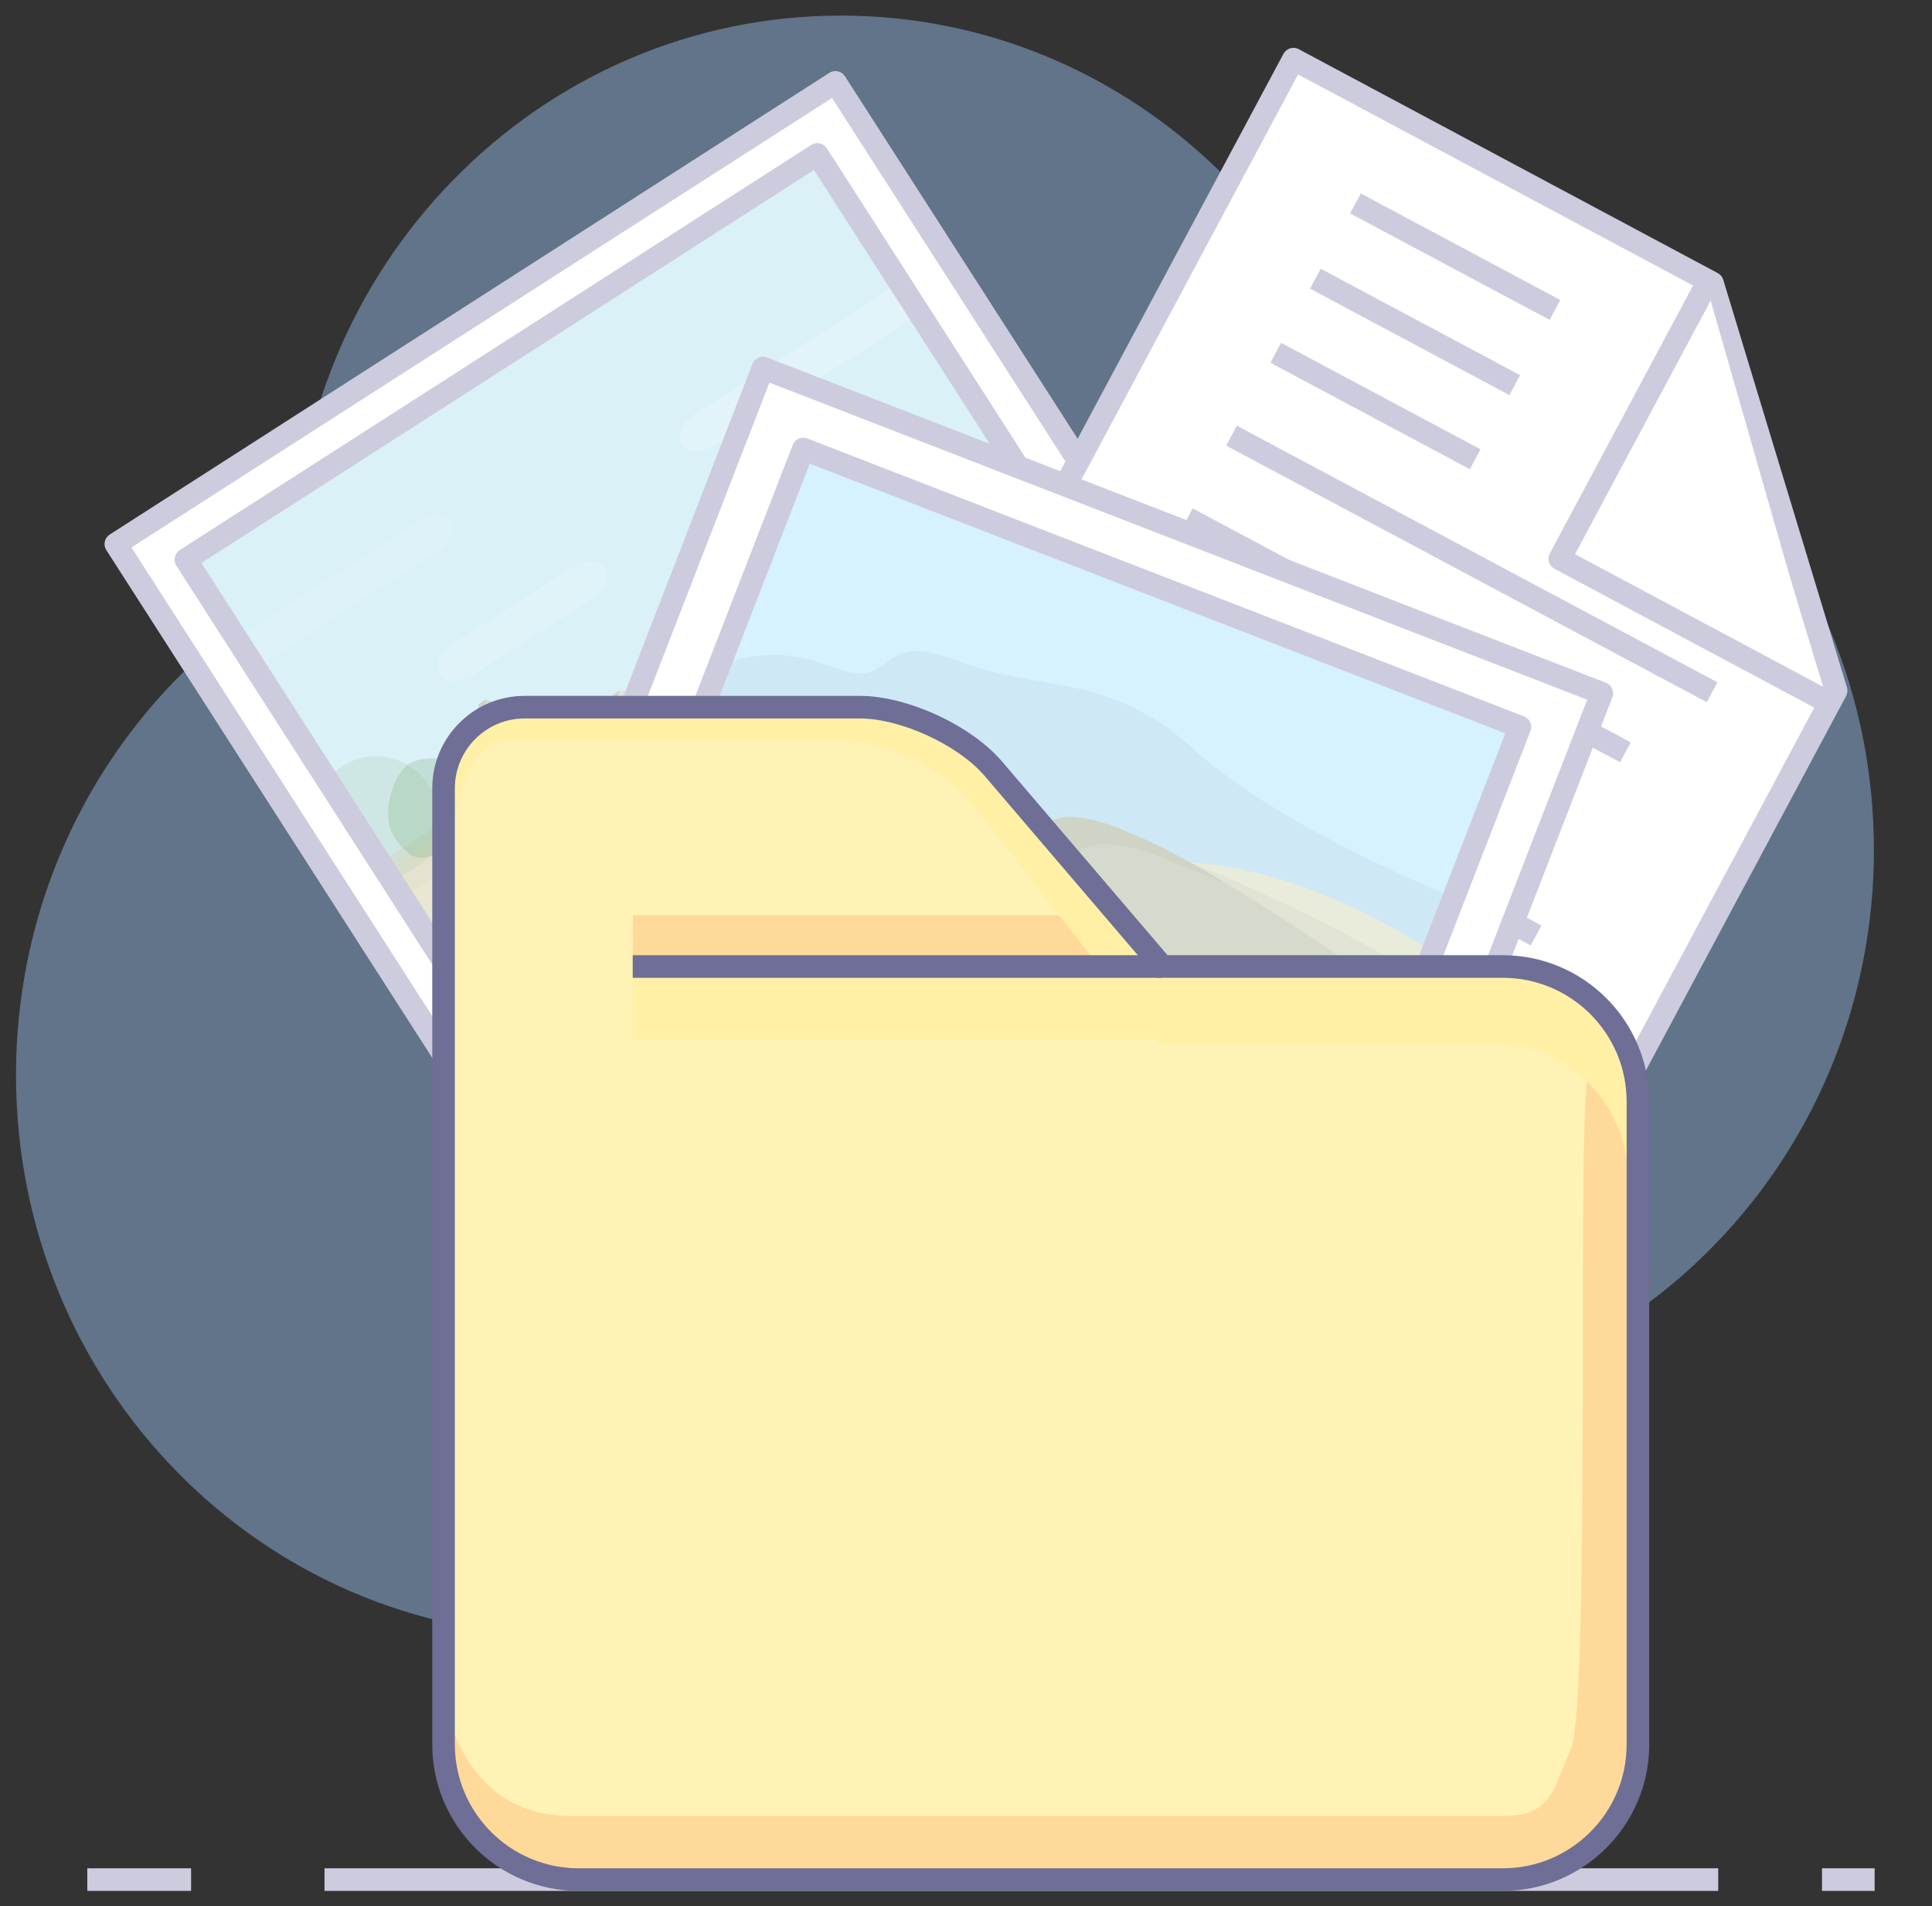 <svg xml:space="preserve" style="enable-background:new 0 0 256.5 253.117;" viewBox="0 0 256.5 253.117" height="253.117px" width="256.5px" y="0px" x="0px" xmlns:xlink="http://www.w3.org/1999/xlink" xmlns="http://www.w3.org/2000/svg" id="Layer_1" version="1.1">
<rect x="0" y="0" width="256.5" height="253.117" fill="#333333" stroke="none"/>
<g id="Layer_3_2_">
	<path d="M248.789,112.863c0-41.101-32.57-74.416-72.745-74.416
		c-0.626,0-1.242,0.029-1.862,0.047c-12.686-21.803-35.942-36.421-62.547-36.421c-40.177,0-72.747,33.319-72.747,74.419
		c0,0.534,0.029,1.06,0.04,1.591C16.954,90.886,2.126,115.048,2.126,142.771c0,41.097,32.57,74.41,72.747,74.41
		c2.285,0,4.542-0.119,6.774-0.33c13.343,16.534,34.516,27.074,57.113,27.074c37.137,0,66.762-28.469,71.188-65.226
		C233.042,166.229,248.789,141.434,248.789,112.863z" style="opacity:0.42;fill:#9FCCFF;enable-background:new    ;"></path>
</g>
<g id="Layer_4">
</g>
<g id="Layer_2">
	<g>
		<g>
			
				<rect height="88.489" width="113.52" style="fill:#FFFFFF;" transform="matrix(-0.842 0.54 -0.54 -0.842 202.876 98.153)" y="34.582" x="30.285"></rect>
			<path d="M63.172,148.219c-0.107,0-0.214-0.012-0.32-0.034c-0.389-0.085-0.728-0.321-0.942-0.655
				L14.117,73.056c-0.215-0.335-0.288-0.741-0.203-1.13c0.084-0.389,0.32-0.728,0.655-0.942l95.539-61.312
				c0.697-0.448,1.625-0.246,2.072,0.452l47.794,74.472c0.215,0.335,0.288,0.741,0.203,1.13s-0.321,0.728-0.655,0.942l-95.54,61.313
				C63.738,148.138,63.457,148.219,63.172,148.219z M17.452,72.698l46.172,71.948l93.015-59.692l-46.173-71.947L17.452,72.698z" style="fill:#CCCCDE;"></path>
		</g>
		
			<rect height="71.427" width="99.868" style="opacity:0.29;fill:#81D0E8;enable-background:new    ;" transform="matrix(-0.842 0.54 -0.54 -0.842 199.719 96.343)" y="41.744" x="35.797"></rect>
		<polygon points="94.247,86.635 95.02,87.838 51.134,116.002 
			64.837,137.354 148.886,83.412 134.409,60.858" style="opacity:0.29;fill:#FFE5B0;enable-background:new    ;"></polygon>
		<g style="opacity:0.29;">
			<path d="M123.203,66.042c1.565,2.438-0.477,3.466-4.103,5.792c-3.626,2.327-5.45,3.78-7.014,1.343
				c-0.917-1.427,1.188-5.128,3.143-6.383C117.383,65.41,122.596,65.097,123.203,66.042z" style="fill:#85B385;"></path>
		</g>
		
			<rect height="5.549" width="99.869" style="opacity:0.29;fill:#E6CE9E;enable-background:new    ;" transform="matrix(-0.842 0.54 -0.54 -0.842 221.446 115.206)" y="87.301" x="43.895"></rect>
		<path d="M101.092,76.674c2.978,4.64,0.551,5.657-3.584,8.311
			c-4.135,2.653-6.115,4.464-9.093-0.175c-1.741-2.713-0.158-8.207,2.07-9.637C92.942,73.595,99.937,74.875,101.092,76.674z" style="opacity:0.29;fill:#85B385;enable-background:new    ;"></path>
		<polygon points="60.805,102.489 60.953,98.037 69.717,92.414 
			73.941,94.221" style="opacity:0.29;fill:#B3A889;enable-background:new    ;"></polygon>
		<polygon points="63.973,100.481 64.468,92.887 71.624,95.678" style="opacity:0.29;fill:#B3A889;enable-background:new    ;"></polygon>
		<polygon points="75.235,96.296 78.929,96.023 80.689,98.768 
			77.948,100.526" style="opacity:0.29;fill:#E4CBB4;enable-background:new    ;"></polygon>
		<polygon points="78.929,96.023 81.674,94.262 82.226,91.729 
			79.547,93.528" style="opacity:0.29;fill:#E66C6C;enable-background:new    ;"></polygon>
		<polygon points="84.48,91.688 85.976,91.662 89.633,89.315 
			90.697,86.696 85.438,90.071" style="opacity:0.29;fill:#E66C6C;enable-background:new    ;"></polygon>
		<polygon points="90.697,86.696 95.683,85.917 97.15,88.203 
			80.689,98.768 78.929,96.023 81.674,94.262 82.226,91.729 85.976,91.662 89.633,89.315" style="opacity:0.29;fill:#E4CBB4;enable-background:new    ;"></polygon>
		
			<rect height="3.261" width="3.261" style="opacity:0.29;fill:#C9B39F;enable-background:new    ;" transform="matrix(-0.842 0.54 -0.54 -0.842 201.622 133.899)" y="94.889" x="79.542"></rect>
		<path d="M45.555,101.691c-0.905,0.581-1.649,1.313-2.231,2.144
			l8.298,12.929c0.998-0.184,1.974-0.554,2.879-1.134c9.521-6.111,4.856-7.524,2.387-11.373
			C54.416,100.407,49.343,99.259,45.555,101.691z" style="opacity:0.29;fill:#B4CFB4;enable-background:new    ;"></path>
		
			<rect height="3.125" width="4.346" style="opacity:0.29;fill:#C9B39F;enable-background:new    ;" transform="matrix(-0.842 0.54 -0.54 -0.842 212.842 121.186)" y="90.249" x="86.473"></rect>
		
			<rect height="2.853" width="1.63" style="opacity:0.29;fill:#8B7256;enable-background:new    ;" transform="matrix(-0.842 0.54 -0.54 -0.842 224.607 103.453)" y="83.241" x="96.316"></rect>
		<polygon points="68.686,106.471 64.598,100.101 60.805,102.489 
			64.915,108.891" style="opacity:0.29;fill:#DDDDDD;enable-background:new    ;"></polygon>
		<polygon points="73.909,94.233 77.948,100.526 68.686,106.471 
			64.598,100.101" style="opacity:0.29;fill:#F7F7F7;enable-background:new    ;"></polygon>
		<polygon points="64.468,92.887 63.558,93.522 62.423,101.512 
			63.994,100.504" style="opacity:0.29;fill:#968D73;enable-background:new    ;"></polygon>
		
			<rect height="2.046" width="1.82" style="opacity:0.29;fill:#3F3F3F;enable-background:new    ;" transform="matrix(-0.841 0.54 -0.54 -0.841 179.838 148.698)" y="99.713" x="67.191"></rect>
		
			<rect height="2.046" width="1.82" style="opacity:0.29;fill:#3F3F3F;enable-background:new    ;" transform="matrix(-0.842 0.54 -0.54 -0.842 183.653 144.335)" y="98.062" x="69.762"></rect>
		
			<rect height="2.045" width="1.821" style="opacity:0.29;fill:#3F3F3F;enable-background:new    ;" transform="matrix(-0.842 0.54 -0.54 -0.842 187.543 139.857)" y="96.413" x="72.348"></rect>
		
			<rect height="2.048" width="2.523" style="opacity:0.29;fill:#3F3F3F;enable-background:new    ;" transform="matrix(-0.841 0.541 -0.541 -0.841 206.002 127.267)" y="92.857" x="83.053"></rect>
		
			<rect height="2.047" width="2.522" style="opacity:0.29;fill:#3F3F3F;enable-background:new    ;" transform="matrix(-0.842 0.54 -0.54 -0.842 218.546 112.869)" y="87.451" x="91.464"></rect>
		
			<rect height="3.041" width="0.302" style="opacity:0.29;fill:#E4CBB4;enable-background:new    ;" transform="matrix(-0.841 0.54 -0.54 -0.841 218.491 113.164)" y="87.124" x="92.488"></rect>
		
			<rect height="2.046" width="1.818" style="opacity:0.29;fill:#3F3F3F;enable-background:new    ;" transform="matrix(-0.842 0.54 -0.54 -0.842 173.482 156.044)" y="102.446" x="62.942"></rect>
		<path d="M64.943,102.915c2.979,4.641,0.552,5.659-3.583,8.312
			c-4.134,2.654-6.114,4.465-9.092-0.177c-1.741-2.713-0.161-8.206,2.069-9.635C56.794,99.837,63.791,101.116,64.943,102.915z" style="opacity:0.29;fill:#85B385;enable-background:new    ;"></path>
		<g style="opacity:0.29;">
			<path d="M108.963,74.531c1.887,2.938,0.302,3.614-2.405,5.351c-2.707,1.737-4.009,2.916-5.895-0.023
				c-1.104-1.719-0.024-5.248,1.434-6.184C103.707,72.642,108.231,73.391,108.963,74.531z" style="fill:#85B385;"></path>
		</g>
		<g style="opacity:0.29;">
			<path d="M115.873,72.107c0.892,1.39-0.758,2.286-3.748,4.204c-2.988,1.917-4.525,3.067-5.417,1.677
				c-0.52-0.812,1.484-3.439,3.097-4.474C111.582,72.374,115.529,71.568,115.873,72.107z" style="fill:#85B385;"></path>
		</g>
		<g style="opacity:0.29;">
			<path d="M134.041,60.032c1.1,1.709-1.877,3.421-7.349,6.933c-5.472,3.512-8.326,5.541-9.423,3.832
				c-0.642-1.001,3.393-5.239,6.343-7.132C126.864,61.577,133.615,59.368,134.041,60.032z" style="fill:#85B385;"></path>
		</g>
		
			<rect height="1.856" width="36.023" style="opacity:0.29;fill:#85B385;enable-background:new    ;" transform="matrix(-0.842 0.54 -0.54 -0.842 257.792 65.63)" y="69.69" x="101.261"></rect>
		<g style="opacity:0.29;">
			<g style="opacity:0.73;">
				<path d="M122.112,41.695L95.191,58.974c-1.806,1.16-3.885,1.172-4.618,0.027
					c-0.734-1.144,0.144-3.026,1.948-4.186l26.921-17.276" style="fill:#FFFFFF;"></path>
			</g>
			<g style="opacity:0.28;">
				<path d="M31.18,84.913l24.295-15.592c1.804-1.159,3.852-1.221,4.547-0.137s-0.214,2.917-2.02,4.076
					L33.708,88.851" style="fill:#FFFFFF;"></path>
			</g>
			<g style="opacity:0.55;">
				<path d="M80.403,75.418c0.733,1.144-0.143,3.027-1.949,4.186l-15.541,9.974
					c-1.805,1.158-3.883,1.171-4.617,0.028c-0.734-1.144,0.144-3.028,1.949-4.186l15.541-9.974
					C77.591,74.286,79.669,74.274,80.403,75.418z" style="fill:#FFFFFF;"></path>
			</g>
		</g>
		
			<rect height="5.552" width="99.868" style="opacity:0.29;fill:#F2D9A6;enable-background:new    ;" transform="matrix(-0.842 0.54 -0.54 -0.842 229.363 122.074)" y="91.894" x="46.846"></rect>
		<path d="M65.042,138.719c-0.494,0-0.978-0.243-1.264-0.689L23.407,75.122
			c-0.215-0.334-0.288-0.741-0.203-1.13c0.084-0.389,0.32-0.728,0.655-0.942l83.846-53.808c0.335-0.215,0.742-0.288,1.13-0.203
			c0.389,0.084,0.728,0.32,0.942,0.655l40.371,62.907c0.447,0.697,0.245,1.625-0.452,2.072L65.85,138.481
			C65.6,138.642,65.319,138.719,65.042,138.719z M26.742,74.764l38.75,60.382l81.32-52.188l-38.75-60.382L26.742,74.764z" style="fill:#CCCCDE;"></path>
	</g>
	<g>
		<g>
			<polygon points="141.547,64.3 171.719,7.855 227.35,37.59 243.771,91.726 232.456,112.894 
				219.979,136.232 198.943,175.584 108.036,126.99 129.07,87.638" style="fill:#FFFFFF;"></polygon>
			<path d="M198.942,177.084c-0.239,0-0.481-0.057-0.706-0.177l-90.907-48.594
				c-0.73-0.391-1.006-1.3-0.616-2.03L170.396,7.148c0.392-0.731,1.303-1.005,2.03-0.616l55.631,29.735
				c0.351,0.188,0.613,0.507,0.729,0.887l16.422,54.136c0.115,0.381,0.075,0.792-0.112,1.143l-44.828,83.858
				C199.996,176.797,199.478,177.084,198.942,177.084z M110.066,126.375l88.261,47.179l43.828-81.987L226.095,38.62l-53.76-28.735
				L110.066,126.375z" style="fill:#CCCCDE;"></path>
		</g>
		<g>
			<polyline points="242.355,93.065 207.078,74.208 226.518,37.844" style="fill:#FFFFFF;"></polyline>
			<path d="M241.648,94.388l-35.277-18.857c-0.351-0.188-0.613-0.507-0.729-0.887
				c-0.115-0.381-0.075-0.792,0.112-1.143l19.439-36.364l2.646,1.414l-18.732,35.042l33.954,18.15L241.648,94.388z" style="fill:#CCCCDE;"></path>
		</g>
		
			<rect height="3" width="30.018" style="fill:#CCCCDE;" transform="matrix(0.882 0.471 -0.471 0.882 38.922 -87.031)" y="32.67" x="178.159"></rect>
		
			<rect height="3" width="30.017" style="fill:#CCCCDE;" transform="matrix(0.882 0.471 -0.471 0.882 42.996 -83.335)" y="42.652" x="172.825"></rect>
		
			<rect height="3" width="30.018" style="fill:#CCCCDE;" transform="matrix(0.882 0.471 -0.471 0.882 47.01 -79.691)" y="52.49" x="167.565"></rect>
		
			<rect height="3" width="72.34" style="fill:#CCCCDE;" transform="matrix(0.882 0.471 -0.471 0.882 58.413 -83.241)" y="73.47" x="159.183"></rect>
		
			<rect height="3" width="43.306" style="fill:#CCCCDE;" transform="matrix(0.882 0.471 -0.471 0.882 58.149 -73.949)" y="77.598" x="155.033"></rect>
		
			<rect height="3" width="13.289" style="fill:#CCCCDE;" transform="matrix(0.882 0.471 -0.471 0.882 70.433 -87.502)" y="95.345" x="203.241"></rect>
		
			<rect height="3" width="60.036" style="fill:#CCCCDE;" transform="matrix(0.882 0.471 -0.471 0.882 65.572 -72.713)" y="93.027" x="147.905"></rect>
		
			<rect height="3" width="26.575" style="fill:#CCCCDE;" transform="matrix(0.882 0.471 -0.471 0.882 65.088 -62.175)" y="97.334" x="143.363"></rect>
		
			<rect height="3" width="9.843" style="fill:#CCCCDE;" transform="matrix(0.882 0.471 -0.471 0.882 75.064 -73.172)" y="111.717" x="178.636"></rect>
		
			<rect height="3" width="8.858" style="fill:#CCCCDE;" transform="matrix(0.882 0.472 -0.472 0.882 81.185 -79.916)" y="120.532" x="195.621"></rect>
		
			<rect height="3" width="50.194" style="fill:#CCCCDE;" transform="matrix(0.882 0.471 -0.471 0.882 73.283 -62.501)" y="113.519" x="136.293"></rect>
		
			<rect height="3.001" width="8.86" style="fill:#CCCCDE;" transform="matrix(0.882 0.471 -0.471 0.882 86.262 -76.838)" y="132.31" x="192.114"></rect>
		
			<rect height="3" width="34.448" style="fill:#CCCCDE;" transform="matrix(0.882 0.471 -0.471 0.882 74.487 -56.236)" y="119.067" x="132.273"></rect>
		
			<rect height="3.001" width="11.156" style="fill:#CCCCDE;" transform="matrix(0.882 0.471 -0.471 0.882 85.269 -68.118)" y="134.61" x="172.997"></rect>
		
			<rect height="3" width="16.732" style="fill:#CCCCDE;" transform="matrix(0.882 0.472 -0.472 0.882 75.172 -49.846)" y="123.571" x="128.68"></rect>
	</g>
	<g id="Layer_2_1_">
		<g>
			
				<rect height="92.971" width="119.448" style="fill:#FFFFFF;" transform="matrix(-0.932 -0.362 0.362 -0.932 229.7 270.602)" y="67.323" x="80.446"></rect>
			<path d="M179.043,180.245c-0.184,0-0.368-0.034-0.542-0.102L67.135,136.949
				c-0.371-0.144-0.669-0.429-0.83-0.793s-0.17-0.777-0.026-1.147l33.62-86.68c0.299-0.772,1.168-1.158,1.941-0.856l111.365,43.194
				c0.772,0.299,1.156,1.168,0.856,1.941l-33.619,86.679c-0.144,0.371-0.429,0.67-0.793,0.83
				C179.456,180.202,179.249,180.245,179.043,180.245z M69.618,134.694l108.568,42.109l32.534-83.882L102.153,50.812L69.618,134.694
				z" style="fill:#CCCCDE;"></path>
		</g>
		<g id="Layer_2_2_">
			
				<rect height="76.229" width="101.73" style="fill:#D6F1FF;" transform="matrix(-0.932 -0.362 0.362 -0.932 230.011 270.165)" y="75.446" x="89.42"></rect>
		</g>
		<g style="opacity:0.47;" id="Layer_3_1_">
			<path d="M95.37,88.686c0,0,5.715-3.75,14.978-0.158
				c9.265,3.593,5.409-5.151,16.525-0.84c11.113,4.31,20.311,1.484,31.638,11.844c11.326,10.36,34.201,19.521,34.201,19.521
				l-6.924,18.733l-97.171-31.689L95.37,88.686L95.37,88.686z" style="opacity:0.08;enable-background:new    ;"></path>
			<polygon points="139.255,109.203 83.964,118.096 79.165,130.47 174.314,167.372" style="fill:#FFE5B0;"></polygon>
			<path d="M90.242,101.907c0,0,17.035-2.618,25.455,1.566c8.418,4.183-10.848,11.261-10.848,11.261
				l-20.885,3.361L90.242,101.907z" style="fill:#FFE5B0;"></path>
			<path d="M115.697,103.474c0,0,2.501,2.507-4.967,2.499c-7.467-0.011-13.86,10.206-1.212,8.955
				c12.647-1.251,29.738-5.724,29.738-5.724S127.537,111.47,115.697,103.474z" style="fill:#F2D9A6;"></path>
			<path d="M152.635,114.689c0,0,14.852-2.765,37.186,11.482l-2.405,7.424L152.635,114.689z" style="fill:#FFE5B0;"></path>
			<path d="M109.517,114.927c5.312-0.526,11.402-1.62,16.69-2.71c-8.917-4.468-9.246-7.928-9.246-7.928
				s-0.001-0.003-0.003-0.004c-0.42-0.26-0.841-0.528-1.262-0.811c0,0,2.503,2.508-4.966,2.5
				C103.263,105.962,96.869,116.179,109.517,114.927z" style="fill:#D6C093;"></path>
			<path d="M157.991,114.534c0,0,17.786,6.943,30.634,15.317
				l-1.211,3.743L157.991,114.534z" style="opacity:0.42;fill:#D6C093;enable-background:new    ;"></path>
			<g>
				<path d="M150.093,110.658c0,0-15.791-7.663-11.657,5.865c4.135,13.531,35.879,50.852,35.879,50.852
					l13.101-33.777C187.414,133.595,161.57,115.108,150.093,110.658z" style="fill:#D6C093;"></path>
			</g>
			<path d="M83.057,120.433c0,0,27.267,4.538,45.416-7.145
				c0,0-11.872,10.777-47.57,12.701L83.057,120.433z" style="opacity:0.27;fill:#D6C093;enable-background:new    ;"></path>
			<path d="M139.464,119.2c0,0,15.796,27.182,15.657,40.727
				l19.193,7.445L139.464,119.2z" style="opacity:0.25;fill:#D6C093;enable-background:new    ;"></path>
			<g>
				<path d="M142.536,121.373c-4.894-15.644,13.567-6.708,13.567-6.708c2.057,0.798,4.252,1.658,6.502,2.545
					c-4.725-2.829-9.213-5.27-12.516-6.55c0,0-15.792-7.664-11.656,5.866c1.83,5.996,9.086,16.662,16.598,26.684
					C149.505,135.514,144.425,127.398,142.536,121.373z M186.812,133.168l-12.998,33.518c0,0-0.76-0.854-2.041-2.346
					c1.591,1.915,2.541,3.034,2.541,3.034l13.101-33.776C187.414,133.595,187.2,133.443,186.812,133.168z" style="fill:#C7B289;"></path>
			</g>
			<g>
				<path d="M112.953,106.835c2.823,0.002,4.22-0.353,4.866-0.798c-0.793-1.102-0.857-1.75-0.857-1.75
					s-0.001-0.003-0.003-0.004c-0.421-0.258-0.84-0.527-1.26-0.81c0,0,2.501,2.507-4.967,2.499c-6.488-0.011-12.167,7.704-5.234,8.9
					C102.415,112.507,107.385,106.827,112.953,106.835z" style="fill:#C7B289;"></path>
			</g>
		</g>
		<path d="M174.316,168.868c-0.181,0-0.364-0.032-0.542-0.102l-95.144-36.902
			c-0.772-0.3-1.156-1.169-0.856-1.94l27.474-70.836c0.144-0.371,0.429-0.669,0.793-0.83c0.365-0.161,0.777-0.169,1.148-0.026
			l95.143,36.902c0.371,0.144,0.67,0.429,0.83,0.793c0.161,0.364,0.17,0.777,0.026,1.148l-27.475,70.835
			C175.484,168.505,174.917,168.868,174.316,168.868z M81.114,129.609l92.346,35.817l26.391-68.039l-92.347-35.817L81.114,129.609z" style="fill:#CCCCDE;"></path>
	</g>
</g>
<g id="Layer_1_1_">
	<g style="display:none;" id="Layer_3_6_">
		<g style="display:inline;">
			<g>
				<path d="M82.857,142.264c0-11.381-9.9-20.604-22.113-20.604c-0.19,0-0.378,0.008-0.566,0.014
					c-3.855-6.037-10.927-10.083-19.014-10.083c-12.212,0-22.114,9.224-22.114,20.604c0,0.147,0.008,0.294,0.011,0.439
					c-6.677,3.546-11.185,10.235-11.185,17.911c0,11.38,9.9,20.604,22.113,20.604c0.694,0,1.381-0.033,2.06-0.094
					c4.057,4.577,10.194,7.497,17.061,7.497c11.29,0,20.595-7.884,21.941-18.06C78.07,157.039,82.857,150.174,82.857,142.264z" style="fill:#D7F7E4;"></path>
				<path d="M49.11,180.052c-6.788,0-13.186-2.705-17.675-7.447c-0.488,0.029-0.972,0.044-1.445,0.044
					c-13.021,0-23.613-9.916-23.613-22.104c0-7.648,4.26-14.769,11.178-18.789c0.25-11.987,10.746-21.665,23.61-21.665
					c7.967,0,15.476,3.838,19.808,10.07c12.916,0.115,23.385,9.986,23.385,22.104c0,7.985-4.554,15.279-11.938,19.213
					C70.595,172.121,60.722,180.052,49.11,180.052z M32.669,169.493l0.502,0.566c3.938,4.443,9.748,6.992,15.938,6.992
					c10.397,0,19.19-7.203,20.454-16.756l0.105-0.796l0.72-0.354c6.766-3.329,10.968-9.798,10.968-16.883
					c0-10.534-9.247-19.104-20.613-19.104c-0.136,0-0.27,0.005-0.404,0.009l-0.967,0.03l-0.459-0.719
					c-3.699-5.792-10.5-9.39-17.75-9.39c-11.367,0-20.614,8.57-20.614,19.104l0.029,1.332l-0.814,0.433
					c-6.408,3.402-10.389,9.758-10.389,16.586c0,10.534,9.247,19.104,20.613,19.104c0.625,0,1.273-0.029,1.926-0.088L32.669,169.493
					z" style="fill:#CCCCDE;"></path>
			</g>
			<path d="M60.371,120.917c-0.189,0-0.377,0.009-0.566,0.014
				c-3.091-4.841-8.25-8.4-14.343-9.621c4.821,1.209,8.88,4.142,11.376,8.046c0.162-0.004,2.377,3.825,2.542,3.825
				c10.48,0,15.355,5.647,15.355,15.412c0,6.788-2.542,11.113-8.567,14.075c-1.155,8.734-9.141,15.5-18.827,15.5
				c-5.896,0-11.162-2.503-14.643-6.43c-0.582,0.049-1.17,0.076-1.766,0.076c-10.48,0-18.712-4.969-18.712-14.73
				c0-6.577,2.942-9.814,8.299-13.718c-0.143-0.843-0.738-8.288,1.247-10.272c4.716-4.717,6.853-8.769,11.072-10.864
				c-8.281,2.978-14.158,10.459-14.158,19.227c0,0.146,0.009,0.295,0.011,0.439c-6.679,3.547-11.186,10.23-11.186,17.908
				c0,11.381,9.9,20.607,22.113,20.607c0.696,0,1.381-0.035,2.06-0.098c4.056,4.576,10.192,7.498,17.063,7.498
				c11.288,0,20.593-7.886,21.939-18.063c7.02-3.451,11.808-10.313,11.808-18.229C82.486,130.143,72.585,120.917,60.371,120.917z" style="opacity:0.1;fill:#6E6E96;enable-background:new    ;"></path>
			<g>
				<path d="M28.898,153.408c0,0,11.452,2.24,11.452,13.445c0,0,3.083,19.037-8.834,32.506h27.519
					c-0.272-0.381-24.036-32.129,2.41-50.997C45.315,157.583,28.898,153.408,28.898,153.408z" style="fill:#EDE3DA;"></path>
				<path d="M59.035,200.859H28.186l2.207-2.494c11.315-12.788,8.506-31.089,8.477-31.271l-0.02-0.24
					c0-8.917-8.25-11.475-9.965-11.908c-0.234-0.052-0.356-0.083-0.356-0.083l0.658-2.926c0,0,0.137,0.025,0.385,0.088
					c0.92,0.2,4.162,0.826,8.657,0.826c5.631,0,14.1-1.004,22.473-5.79l1.616,2.522c-6.518,4.65-10.389,10.526-11.505,17.465
					c-2.377,14.769,8.199,29.737,9.413,31.396l1.747,2.386L59.035,200.859z M34.648,197.859h21.56
					c-3.402-5.336-10.452-18.292-8.359-31.288c0.788-4.896,2.783-9.306,5.956-13.183c-5.947,1.959-11.473,2.462-15.577,2.462
					c-0.433,0-0.854-0.005-1.264-0.015c2.596,2.244,4.852,5.691,4.886,10.899C42.107,168.455,44.235,184.761,34.648,197.859z" style="fill:#CCCCDE;"></path>
			</g>
			<g>
				<path d="M36.149,130.929" style="fill:#D57E58;"></path>
			</g>
			<path d="M54.581,153.376c0,0-17.376,22.435-4.021,45.983h8.475
				C59.034,199.359,41.402,174.719,54.581,153.376z" style="opacity:0.11;fill:#6E6E96;enable-background:new    ;"></path>
		</g>
		<g style="display:inline;">
			<g>
				<path d="M250.016,141.002c0-10.657-9.271-19.296-20.707-19.296c-0.181,0-0.354,0.008-0.531,0.013
					c-3.61-5.654-10.23-9.444-17.805-9.444c-11.438,0-20.709,8.639-20.709,19.296c0,0.138,0.008,0.273,0.012,0.411
					c-6.254,3.32-10.477,9.584-10.477,16.772c0,10.654,9.271,19.295,20.708,19.295c0.65,0,1.292-0.03,1.931-0.087
					c3.797,4.284,9.545,7.021,15.977,7.021c10.568,0,19.286-7.381,20.546-16.914C245.533,154.836,250.016,148.409,250.016,141.002z" style="fill:#D7F7E4;"></path>
				<path d="M218.414,176.484c-6.367,0-12.37-2.532-16.591-6.973c-0.443,0.025-0.884,0.038-1.316,0.038
					c-12.245,0-22.208-9.328-22.208-20.795c0-7.18,3.988-13.863,10.471-17.65c0.266-11.252,10.124-20.33,22.203-20.33
					c7.474,0,14.52,3.594,18.599,9.433c12.125,0.132,21.944,9.41,21.944,20.794c0,7.497-4.267,14.347-11.189,18.053
					C238.592,169.046,229.317,176.484,218.414,176.484z M203.059,166.402l0.502,0.565c3.67,4.142,9.084,6.517,14.854,6.517
					c9.689,0,17.883-6.711,19.059-15.61l0.105-0.796l0.72-0.354c6.303-3.102,10.218-9.126,10.218-15.723
					c0-9.812-8.616-17.796-19.207-17.796c-0.115,0-0.227,0.004-0.339,0.007l-1,0.028l-0.457-0.716
					c-3.446-5.398-9.784-8.751-16.54-8.751c-10.592,0-19.209,7.983-19.209,17.796l0.037,1.3l-0.822,0.437
					c-5.971,3.17-9.68,9.089-9.68,15.447c0,9.812,8.616,17.795,19.208,17.795c0.587,0,1.191-0.027,1.798-0.081L203.059,166.402z" style="fill:#CCCCDE;"></path>
			</g>
			<path d="M228.959,121.011c-0.182,0-0.354,0.008-0.529,0.012
				c-2.896-4.533-7.729-7.866-13.433-9.01c4.514,1.132,8.315,3.878,10.651,7.534c0.151-0.004,2.228,3.582,2.381,3.582
				c9.812,0,14.378,5.289,14.378,14.434c0,6.356-2.382,10.405-8.021,13.186c-1.082,8.179-8.562,14.509-17.632,14.509
				c-5.519,0-10.45-2.343-13.713-6.021c-0.548,0.046-1.095,0.07-1.655,0.07c-9.816,0-17.523-4.652-17.523-13.794
				c0-6.159,2.755-9.191,7.771-12.85c-0.136-0.793-0.69-7.761,1.171-9.618c4.413-4.417,6.416-8.211,10.367-10.174
				c-7.755,2.789-13.259,9.795-13.259,18.003c0,0.137,0.006,0.271,0.012,0.411c-6.254,3.32-10.478,9.583-10.478,16.771
				c0,10.653,9.271,19.295,20.709,19.295c0.65,0,1.293-0.031,1.928-0.088c3.799,4.287,9.547,7.021,15.979,7.021
				c10.569,0,19.285-7.383,20.547-16.915c6.574-3.233,11.054-9.659,11.054-17.068C249.668,129.65,240.396,121.011,228.959,121.011z" style="opacity:0.1;fill:#6E6E96;enable-background:new    ;"></path>
			<g>
				<path d="M199.486,151.436c0,0,10.725,2.101,10.725,12.596c0,0,2.887,17.824-8.273,30.438h25.771
					c-0.256-0.354-22.51-30.083,2.257-47.755C214.859,155.348,199.486,151.436,199.486,151.436z" style="fill:#EDE3DA;"></path>
				<path d="M227.709,195.97h-29.102l2.207-2.494c10.566-11.943,7.943-29.033,7.916-29.204l-0.02-0.24
					c0-8.28-7.663-10.659-9.26-11.064c-0.221-0.048-0.335-0.077-0.335-0.077l0.658-2.926c0,0,0.13,0.024,0.363,0.083
					c0.861,0.188,3.891,0.773,8.093,0.773c5.26,0,13.171-0.938,20.991-5.408l1.615,2.523c-6.091,4.347-9.704,9.838-10.741,16.321
					c-2.211,13.834,7.673,27.762,8.807,29.304l1.757,2.389L227.709,195.97z M205.058,192.97h19.825
					c-3.229-5.084-9.685-17.08-7.749-29.187c0.721-4.511,2.53-8.581,5.402-12.173c-5.463,1.755-10.526,2.21-14.306,2.21
					c-0.317,0-0.628-0.004-0.932-0.01c2.363,2.119,4.379,5.324,4.412,10.103C211.956,165.56,213.917,180.717,205.058,192.97z" style="fill:#CCCCDE;"></path>
			</g>
			<g>
				<path d="M206.277,130.389" style="fill:#D57E58;"></path>
			</g>
			<path d="M223.536,151.408c0,0-16.271,21.008-3.765,43.062h7.938
				C227.707,194.47,211.195,171.395,223.536,151.408z" style="opacity:0.11;fill:#6E6E96;enable-background:new    ;"></path>
		</g>
		<g style="display:inline;">
			<g>
				<path d="M213.893,142.732c0-16.358-14.231-29.619-31.789-29.619c-0.272,0-0.545,0.012-0.813,0.019
					c-5.543-8.678-15.707-14.497-27.332-14.497c-17.558,0-31.792,13.262-31.792,29.621c0,0.212,0.013,0.421,0.018,0.637
					c-9.601,5.101-16.082,14.709-16.082,25.743c0,16.358,14.234,29.622,31.791,29.622c0.998,0,1.985-0.049,2.961-0.136
					c5.832,6.583,14.652,10.776,24.526,10.776c16.229,0,29.606-11.33,31.542-25.961
					C207.012,163.975,213.893,154.104,213.893,142.732z" style="fill:#D7F7E4;"></path>
				<path d="M165.38,196.398c-9.688,0-18.806-3.898-25.143-10.724c-0.798,0.056-1.584,0.083-2.345,0.083
					c-18.356,0-33.291-13.961-33.291-31.122c0-10.871,6.132-20.991,16.065-26.621c0.14-17.05,15.02-30.88,33.291-30.88
					c11.356,0,22.051,5.527,28.128,14.479c0.006,0,0.012,0,0.018,0c18.355,0,33.289,13.96,33.289,31.119
					c0,11.339-6.531,21.689-17.1,27.192C195.868,185.072,181.867,196.398,165.38,196.398z M141.475,182.561l0.502,0.566
					c5.782,6.527,14.312,10.271,23.403,10.271c15.274,0,28.195-10.601,30.055-24.657l0.105-0.796l0.72-0.354
					c9.951-4.895,16.133-14.42,16.133-24.859c0-15.505-13.588-28.119-30.289-28.119c-0.179,0-0.356,0.006-0.533,0.011l-1.089,0.028
					l-0.455-0.713c-5.439-8.515-15.428-13.805-26.068-13.805c-16.703,0-30.292,12.615-30.292,28.121
					c0,0.109,0.004,0.219,0.009,0.328l0.03,1.199l-0.817,0.434c-9.429,5.01-15.286,14.366-15.286,24.419
					c0,15.507,13.588,28.122,30.291,28.122c0.909,0,1.861-0.044,2.828-0.13L141.475,182.561z" style="fill:#CCCCDE;"></path>
			</g>
			<path d="M181.568,112.047c-0.271,0-0.543,0.012-0.812,0.019
				c-4.443-6.959-11.861-12.076-20.619-13.83c6.93,1.738,12.768,5.954,16.354,11.565c0.232-0.006,3.419,5.498,3.654,5.498
				c15.064,0,22.073,8.118,22.073,22.156c0,9.758-3.655,15.977-12.315,20.238c-1.658,12.552-13.142,22.276-27.064,22.276
				c-8.475,0-16.045-3.599-21.049-9.247c-0.838,0.069-1.684,0.112-2.54,0.112c-15.068,0-26.9-7.14-26.9-21.177
				c0-9.452,4.23-14.109,11.929-19.723c-0.206-1.216-1.06-11.914,1.792-14.766c6.782-6.781,9.853-12.606,15.918-15.618
				c-11.904,4.28-20.354,15.036-20.354,27.636c0,0.213,0.011,0.422,0.017,0.638c-9.603,5.096-16.083,14.711-16.083,25.743
				c0,16.358,14.232,29.621,31.791,29.621c1,0,1.984-0.047,2.961-0.133c5.83,6.584,14.654,10.775,24.527,10.775
				c16.228,0,29.604-11.333,31.541-25.963c10.092-4.963,16.971-14.832,16.971-26.202
				C213.359,125.308,199.127,112.047,181.568,112.047z" style="opacity:0.1;fill:#6E6E96;enable-background:new    ;"></path>
			<g>
				<path d="M136.323,158.753c0,0,16.463,3.222,16.463,19.334c0,0,4.433,27.366-12.7,46.729h39.561
					c-0.393-0.547-34.554-46.182,3.467-73.309C159.925,164.758,136.323,158.753,136.323,158.753z" style="fill:#EDE3DA;"></path>
				<path d="M179.646,226.316h-42.891l2.207-2.494c16.444-18.585,12.386-45.229,12.343-45.496l-0.02-0.239
					c0-13.325-12.303-17.125-14.831-17.764c-0.33-0.072-0.502-0.116-0.502-0.116l0.658-2.926c0,0,0.189,0.036,0.53,0.121
					c1.328,0.29,6.058,1.208,12.606,1.208c8.171,0,20.464-1.458,32.621-8.405l1.615,2.523c-9.524,6.796-15.181,15.394-16.812,25.555
					c-3.455,21.517,11.894,43.205,13.655,45.607l1.75,2.387L179.646,226.316z M143.273,223.316h33.514
					c-4.52-6.851-15.685-26.147-12.577-45.509c1.239-7.718,4.604-14.585,10.035-20.512c-9.341,3.463-18.122,4.314-24.497,4.314
					c-1.353,0-2.628-0.036-3.816-0.098c4.228,3.059,8.315,8.16,8.354,16.456C154.619,180.151,157.911,204.394,143.273,223.316z" style="fill:#CCCCDE;"></path>
			</g>
			<g>
				<path d="M146.749,126.44" style="fill:#D57E58;"></path>
			</g>
			<path d="M173.244,158.709c0,0-24.979,32.249-5.78,66.104h12.183
				C179.646,224.812,154.299,189.389,173.244,158.709z" style="opacity:0.11;fill:#6E6E96;enable-background:new    ;"></path>
		</g>
		<g style="display:inline;">
			<g>
				<path d="M143.189,143.827c0-13.429-11.687-24.317-26.099-24.317c-0.225,0-0.446,0.01-0.669,0.016
					c-4.551-7.125-12.895-11.901-22.44-11.901c-14.413,0-26.1,10.888-26.1,24.316c0,0.176,0.012,0.35,0.015,0.521
					c-7.883,4.185-13.202,12.078-13.202,21.138c0,13.432,11.685,24.316,26.1,24.316c0.819,0,1.629-0.04,2.43-0.104
					c4.787,5.397,12.031,8.844,20.137,8.844c13.324,0,24.306-9.303,25.893-21.312C137.54,161.268,143.189,153.164,143.189,143.827z" style="fill:#D7F7E4;"></path>
				<path d="M103.362,188.156c-7.982,0-15.503-3.197-20.756-8.797c-0.636,0.038-1.233,0.057-1.811,0.057
					c-15.219,0-27.6-11.581-27.6-25.816c0-8.979,5.03-17.334,13.189-22.016c0.205-14.072,12.506-25.459,27.598-25.459
					c9.363,0,18.183,4.533,23.235,11.885c15.16,0.063,27.473,11.621,27.473,25.817c0,9.368-5.368,17.921-14.064,22.502
					C128.555,178.828,116.982,188.156,103.362,188.156z M83.852,176.258l0.496,0.56c4.701,5.3,11.631,8.339,19.015,8.339
					c12.406,0,22.899-8.602,24.406-20.009l0.105-0.796l0.72-0.354c8.078-3.975,13.097-11.703,13.097-20.171
					c0-12.582-11.035-22.817-24.599-22.817c-0.141,0-0.28,0.005-0.419,0.009l-1.058,0.028l-0.456-0.714
					c-4.416-6.914-12.53-11.208-21.176-11.208c-13.564,0-24.6,10.235-24.6,22.816l0.031,1.414l-0.812,0.432
					c-7.652,4.062-12.405,11.653-12.405,19.812c0,12.581,11.036,22.816,24.6,22.816c0.716,0,1.472-0.032,2.312-0.099L83.852,176.258
					z" style="fill:#CCCCDE;"></path>
			</g>
			<path d="M116.653,118.636c-0.225,0-0.445,0.009-0.668,0.015
				c-3.648-5.713-9.738-9.913-16.927-11.354c5.688,1.427,10.48,4.887,13.426,9.495c0.191-0.005,2.806,4.513,3,4.513
				c12.369,0,18.124,6.665,18.124,18.188c0,8.011-3.002,13.116-10.108,16.614c-1.362,10.307-10.788,18.291-22.22,18.291
				c-6.958,0-13.172-2.957-17.282-7.594c-0.687,0.061-1.382,0.094-2.084,0.094c-12.37,0-22.084-5.861-22.084-17.385
				c0-7.761,3.472-11.584,9.792-16.191c-0.168-0.999-0.87-9.781,1.472-12.122c5.566-5.568,8.088-10.349,13.067-12.823
				c-9.773,3.515-16.71,12.344-16.71,22.689c0,0.174,0.01,0.347,0.015,0.52c-7.885,4.184-13.204,12.077-13.204,21.139
				c0,13.43,11.686,24.315,26.1,24.315c0.821,0,1.628-0.04,2.43-0.106c4.788,5.401,12.031,8.847,20.139,8.847
				c13.322,0,24.303-9.302,25.895-21.314c8.284-4.075,13.935-12.176,13.935-21.508C142.752,129.523,131.066,118.636,116.653,118.636
				z" style="opacity:0.1;fill:#6E6E96;enable-background:new    ;"></path>
			<g>
				<path d="M79.507,156.979c0,0,13.514,2.646,13.514,15.875c0,0,3.639,22.463-10.427,38.361h32.479
					c-0.323-0.447-28.369-37.913,2.844-60.188C98.883,161.908,79.507,156.979,79.507,156.979z" style="fill:#EDE3DA;"></path>
				<path d="M115.073,212.715h-35.81l2.207-2.494c13.413-15.16,10.105-36.91,10.07-37.128l-0.019-0.239
					c0-10.736-9.92-13.807-11.969-14.325c-0.273-0.06-0.415-0.096-0.415-0.096l0.658-2.926c0,0,0.158,0.03,0.443,0.102
					c1.088,0.237,4.943,0.984,10.286,0.984c6.676,0,16.719-1.191,26.648-6.867l1.616,2.522
					c-7.763,5.541-12.371,12.547-13.695,20.823c-2.812,17.586,9.729,35.271,11.169,37.229l1.755,2.389L115.073,212.715z
					 M85.753,209.715h26.473c-3.884-5.979-12.594-21.491-10.095-37.117c0.969-6.058,3.517-11.48,7.602-16.207
					c-7.331,2.559-14.178,3.202-19.208,3.202c-0.793,0-1.555-0.016-2.281-0.043c3.263,2.593,6.241,6.727,6.277,13.186
					C94.811,174.651,97.414,194.216,85.753,209.715z" style="fill:#CCCCDE;"></path>
			</g>
			<g>
				<path d="M88.066,130.452" style="fill:#D57E58;"></path>
			</g>
			<path d="M109.817,156.943c0,0-20.506,26.476-4.745,54.271h10.002
				C115.074,211.216,94.264,182.131,109.817,156.943z" style="opacity:0.11;fill:#6E6E96;enable-background:new    ;"></path>
		</g>
		<g style="display:inline;">
			<g>
				<path d="M248.721,167.583c0-12.149-10.57-21.997-23.609-21.997c-0.199,0-0.399,0.008-0.602,0.014
					c-4.119-6.444-11.667-10.765-20.3-10.765c-13.038,0-23.606,9.849-23.606,21.997c0,0.158,0.013,0.312,0.015,0.471
					c-7.13,3.789-11.943,10.93-11.943,19.125c0,12.152,10.567,22.001,23.606,22.001c0.74,0,1.474-0.038,2.193-0.103
					c4.332,4.891,10.889,8.007,18.221,8.007c12.052,0,21.986-8.418,23.423-19.284C243.607,183.357,248.721,176.029,248.721,167.583z" style="fill:#D7F7E4;"></path>
				<path d="M212.695,207.833c-7.24,0-14.061-2.89-18.835-7.956c-0.542,0.034-1.07,0.052-1.579,0.052
					c-13.844,0-25.106-10.543-25.106-23.501c0-8.146,4.548-15.729,11.933-20.002c0.232-12.77,11.404-23.091,25.103-23.091
					c8.488,0,16.489,4.099,21.095,10.752c13.757,0.097,24.916,10.6,24.916,23.496c0,8.5-4.858,16.268-12.734,20.45
					C235.57,199.376,225.06,207.833,212.695,207.833z M195.096,196.765l0.502,0.567c4.223,4.767,10.454,7.501,17.098,7.501
					c11.15,0,20.581-7.73,21.936-17.98l0.105-0.795l0.719-0.354c7.257-3.577,11.766-10.521,11.766-18.12
					c0-11.302-9.918-20.497-22.109-20.497c-0.143,0-0.286,0.005-0.431,0.009l-0.977,0.029l-0.458-0.717
					c-3.972-6.213-11.266-10.072-19.036-10.072c-12.189,0-22.106,9.195-22.106,20.497l0.025,1.366l-0.807,0.429
					c-6.876,3.654-11.147,10.476-11.147,17.801c0,11.305,9.917,20.501,22.106,20.501c0.651,0,1.344-0.032,2.06-0.097
					L195.096,196.765z" style="fill:#CCCCDE;"></path>
			</g>
			<path d="M224.714,144.792c-0.203,0-0.403,0.011-0.604,0.017
				c-3.301-5.168-8.809-8.969-15.312-10.272c5.146,1.292,9.48,4.421,12.145,8.59c0.173-0.004,2.539,4.084,2.713,4.084
				c11.188,0,16.394,6.026,16.394,16.453c0,7.246-2.714,11.865-9.146,15.03c-1.231,9.322-9.758,16.548-20.101,16.548
				c-6.294,0-11.915-2.677-15.633-6.869c-0.621,0.054-1.252,0.084-1.886,0.084c-11.188,0-19.979-5.304-19.979-15.726
				c0-7.022,3.139-10.479,8.858-14.65c-0.153-0.903-0.791-8.846,1.332-10.965c5.034-5.036,7.315-9.363,11.819-11.6
				c-8.838,3.178-15.113,11.166-15.113,20.524c0,0.155,0.013,0.312,0.016,0.471c-7.131,3.785-11.945,10.929-11.945,19.121
				c0,12.148,10.568,21.998,23.609,21.998c0.742,0,1.473-0.034,2.196-0.1c4.332,4.889,10.885,8.005,18.217,8.005
				c12.052,0,21.985-8.418,23.423-19.283c7.495-3.684,12.609-11.015,12.609-19.458C248.322,154.643,237.754,144.792,224.714,144.792
				z" style="opacity:0.1;fill:#6E6E96;enable-background:new    ;"></path>
			<g>
				<path d="M191.111,179.48c0,0,12.226,2.392,12.226,14.356c0,0,3.292,20.319-9.433,34.702h29.381
					c-0.291-0.403-25.661-34.297,2.574-54.444C208.641,183.939,191.111,179.48,191.111,179.48z" style="fill:#EDE3DA;"></path>
				<path d="M223.285,230.039h-32.711l2.207-2.494c12.113-13.692,9.106-33.271,9.075-33.468l-0.02-0.24
					c0-9.599-8.875-12.349-10.716-12.814c-0.25-0.055-0.38-0.088-0.38-0.088l0.658-2.926c0,0,0.146,0.027,0.408,0.093
					c0.983,0.215,4.456,0.887,9.269,0.887c6.023,0,15.083-1.075,24.039-6.195l1.615,2.522c-6.989,4.987-11.138,11.292-12.33,18.738
					c-2.536,15.845,8.777,31.805,10.075,33.572l1.754,2.388L223.285,230.039z M197.048,227.039h23.4
					c-3.588-5.577-11.25-19.469-9.01-33.46c0.854-5.335,3.055-10.128,6.568-14.326c-6.463,2.18-12.48,2.735-16.931,2.735
					c-0.564,0-1.111-0.009-1.64-0.024c2.845,2.377,5.366,6.081,5.4,11.755C205.106,195.514,207.412,213.038,197.048,227.039z" style="fill:#CCCCDE;"></path>
			</g>
			<g>
				<path d="M198.854,155.484" style="fill:#D57E58;"></path>
			</g>
			<path d="M218.529,179.447c0,0-18.549,23.949-4.291,49.093h9.047
				C223.285,228.54,204.46,202.232,218.529,179.447z" style="opacity:0.11;fill:#6E6E96;enable-background:new    ;"></path>
		</g>
		<g style="display:inline;">
			<g>
				<path d="M87.047,165.761c0-12.903-11.228-23.362-25.077-23.362c-0.216,0-0.429,0.008-0.643,0.014
					c-4.373-6.846-12.391-11.432-21.562-11.432c-13.849,0-25.078,10.461-25.078,23.362c0,0.167,0.011,0.33,0.015,0.497
					c-7.574,4.021-12.686,11.609-12.686,20.315c0,12.899,11.227,23.36,25.077,23.36c0.788,0,1.565-0.039,2.334-0.102
					c4.6,5.188,11.56,8.502,19.349,8.502c12.802,0,23.354-8.938,24.88-20.48C81.62,182.516,87.047,174.732,87.047,165.761z" style="fill:#D7F7E4;"></path>
				<path d="M48.776,208.416c-7.675,0-14.908-3.072-19.967-8.454c-0.599,0.036-1.166,0.054-1.716,0.054
					c-14.654,0-26.577-11.152-26.577-24.86c0-8.64,4.833-16.68,12.674-21.193c0.219-13.534,12.056-24.481,26.575-24.481
					c9.006,0,17.491,4.354,22.358,11.418c14.584,0.078,26.424,11.201,26.424,24.862c0,9.012-5.16,17.242-13.521,21.66
					C73.018,199.445,61.88,208.416,48.776,208.416z M30.052,196.858l0.497,0.561c4.507,5.082,11.15,7.997,18.227,7.997
					c11.891,0,21.948-8.244,23.394-19.177l0.105-0.795l0.719-0.354c7.743-3.812,12.553-11.218,12.553-19.329
					c0-12.055-10.577-21.862-23.577-21.862c-0.158,0-0.314,0.005-0.471,0.01l-0.979,0.026l-0.457-0.715
					c-4.231-6.624-12.009-10.739-20.298-10.739c-13.001,0-23.578,9.808-23.578,21.862l0.037,1.388l-0.818,0.435
					c-7.334,3.894-11.89,11.17-11.89,18.99c0,12.054,10.577,21.86,23.577,21.86c0.689,0,1.413-0.031,2.212-0.097L30.052,196.858z" style="fill:#CCCCDE;"></path>
			</g>
			<path d="M61.55,141.557c-0.216,0-0.428,0.008-0.642,0.014
				c-3.506-5.489-9.356-9.524-16.264-10.909c5.466,1.37,10.069,4.694,12.899,9.123c0.183-0.004,2.696,4.336,2.882,4.336
				c11.885,0,17.413,6.403,17.413,17.478c0,7.697-2.883,12.604-9.714,15.965c-1.309,9.906-10.365,17.574-21.351,17.574
				c-6.685,0-12.656-2.841-16.604-7.296c-0.66,0.058-1.327,0.091-2.003,0.091c-11.885,0-21.221-5.633-21.221-16.707
				c0-7.453,3.338-11.129,9.41-15.557c-0.162-0.959-0.836-9.398,1.415-11.648c5.349-5.349,7.771-9.942,12.557-12.318
				c-9.39,3.376-16.055,11.861-16.055,21.797c0,0.168,0.009,0.333,0.013,0.5C6.711,158.018,1.6,165.604,1.6,174.311
				c0,12.899,11.227,23.36,25.077,23.36c0.788,0,1.566-0.038,2.336-0.103c4.6,5.188,11.559,8.502,19.348,8.502
				c12.801,0,23.354-8.938,24.879-20.48c7.961-3.915,13.389-11.703,13.389-20.67C86.627,152.016,75.399,141.557,61.55,141.557z" style="opacity:0.1;fill:#6E6E96;enable-background:new    ;"></path>
			<g>
				<path d="M25.859,178.398c0,0,12.985,2.541,12.985,15.25c0,0,3.497,21.586-10.018,36.859h31.207
					c-0.31-0.43-27.257-36.431,2.733-57.832C44.476,183.133,25.859,178.398,25.859,178.398z" style="fill:#EDE3DA;"></path>
				<path d="M60.033,232.008H25.496l2.207-2.494c12.868-14.542,9.694-35.417,9.66-35.627l-0.019-0.238
					c0-10.27-9.491-13.206-11.455-13.703c-0.263-0.058-0.4-0.093-0.4-0.093l0.658-2.926c0,0,0.153,0.029,0.428,0.098
					c1.043,0.228,4.74,0.943,9.863,0.943c6.41,0,16.051-1.145,25.583-6.594l1.616,2.522c-7.445,5.313-11.864,12.03-13.134,19.965
					c-2.7,16.869,9.337,33.851,10.719,35.731l1.754,2.389L60.033,232.008z M31.979,229.008H57.19
					c-3.764-5.817-12.043-20.668-9.649-35.62c0.922-5.759,3.326-10.922,7.174-15.43c-6.976,2.402-13.483,3.01-18.277,3.01
					c-0.696,0-1.366-0.013-2.009-0.034c3.091,2.504,5.878,6.462,5.914,12.597C40.625,195.397,43.106,214.126,31.979,229.008z" style="fill:#CCCCDE;"></path>
			</g>
			<g>
				<path d="M34.082,152.908" style="fill:#D57E58;"></path>
			</g>
			<path d="M54.982,178.363c0,0-19.704,25.438-4.56,52.146h9.61
				C60.032,230.509,40.037,202.564,54.982,178.363z" style="opacity:0.11;fill:#6E6E96;enable-background:new    ;"></path>
		</g>
	</g>
	<g style="display:none;" id="Layer_3_4_">
		<g style="display:inline;">
			<g>
				<path d="M83.841,142.264c0-11.381-9.9-20.604-22.113-20.604c-0.191,0-0.379,0.008-0.566,0.014
					c-3.855-6.037-10.927-10.083-19.014-10.083c-12.213,0-22.114,9.224-22.114,20.604c0,0.147,0.009,0.294,0.012,0.439
					c-6.678,3.546-11.186,10.235-11.186,17.911c0,11.38,9.9,20.604,22.113,20.604c0.694,0,1.381-0.033,2.059-0.094
					c4.057,4.577,10.195,7.497,17.062,7.497c11.29,0,20.595-7.884,21.941-18.06C79.055,157.039,83.841,150.174,83.841,142.264z" style="fill:#D7F7E4;"></path>
				<path d="M50.094,180.052c-6.789,0-13.187-2.705-17.676-7.447c-0.488,0.029-0.972,0.044-1.445,0.044
					c-13.021,0-23.613-9.916-23.613-22.104c0-7.648,4.26-14.769,11.179-18.789c0.25-11.986,10.745-21.665,23.609-21.665
					c7.967,0,15.476,3.838,19.808,10.07c12.916,0.115,23.385,9.986,23.385,22.104c0,7.986-4.554,15.28-11.938,19.213
					C71.579,172.121,61.705,180.052,50.094,180.052z M33.653,169.493l0.502,0.566c3.938,4.443,9.748,6.992,15.939,6.992
					c10.397,0,19.19-7.204,20.455-16.756l0.105-0.796l0.72-0.354c6.765-3.328,10.968-9.797,10.968-16.883
					c0-10.534-9.247-19.104-20.613-19.104c-0.137,0-0.272,0.005-0.407,0.009l-0.964,0.03l-0.459-0.719
					c-3.699-5.792-10.5-9.39-17.75-9.39c-11.367,0-20.614,8.57-20.614,19.104l0.03,1.332l-0.814,0.433
					c-6.409,3.402-10.39,9.758-10.39,16.586c0,10.534,9.247,19.104,20.613,19.104c0.625,0,1.273-0.029,1.926-0.088L33.653,169.493z" style="fill:#CCCCDE;"></path>
			</g>
			<path d="M61.355,120.917c-0.19,0-0.377,0.009-0.566,0.014
				c-3.091-4.841-8.25-8.4-14.343-9.621c4.821,1.209,8.88,4.142,11.375,8.046c0.163-0.004,2.378,3.825,2.542,3.825
				c10.48,0,15.354,5.647,15.354,15.412c0,6.788-2.542,11.113-8.566,14.075c-1.155,8.734-9.141,15.5-18.827,15.5
				c-5.896,0-11.161-2.503-14.642-6.432c-0.582,0.05-1.17,0.078-1.766,0.078c-10.481,0-18.712-4.969-18.712-14.73
				c0-6.577,2.942-9.814,8.299-13.719c-0.143-0.844-0.738-8.288,1.247-10.272c4.716-4.717,6.854-8.769,11.073-10.864
				c-8.281,2.978-14.158,10.459-14.158,19.226c0,0.146,0.008,0.295,0.011,0.439c-6.679,3.547-11.186,10.232-11.186,17.909
				c0,11.382,9.9,20.606,22.113,20.606c0.696,0,1.381-0.035,2.061-0.096c4.056,4.576,10.192,7.496,17.062,7.496
				c11.288,0,20.594-7.884,21.939-18.062c7.02-3.451,11.808-10.314,11.808-18.229C83.47,130.143,73.57,120.917,61.355,120.917z" style="opacity:0.1;fill:#6E6E96;enable-background:new    ;"></path>
			<g>
				<path d="M29.882,153.408c0,0,11.452,2.24,11.452,13.445c0,0,3.083,19.037-8.834,32.506h27.519
					c-0.272-0.381-24.036-32.127,2.41-50.997C46.299,157.583,29.882,153.408,29.882,153.408z" style="fill:#EDE3DA;"></path>
				<path d="M60.019,200.859H29.17l2.207-2.494c11.315-12.788,8.506-31.089,8.477-31.271l-0.02-0.24
					c0-8.917-8.25-11.475-9.965-11.908c-0.234-0.052-0.356-0.083-0.356-0.083l0.658-2.926c0,0,0.137,0.025,0.385,0.088
					c0.92,0.2,4.162,0.826,8.657,0.826c5.631,0,14.101-1.004,22.473-5.791l1.616,2.523c-6.518,4.651-10.389,10.527-11.506,17.467
					c-2.377,14.768,8.199,29.735,9.413,31.394l1.747,2.386L60.019,200.859z M35.632,197.859h21.56
					c-3.402-5.336-10.451-18.291-8.359-31.286c0.788-4.897,2.784-9.307,5.957-13.185c-5.948,1.959-11.473,2.462-15.578,2.462
					c-0.433,0-0.854-0.005-1.264-0.015c2.596,2.244,4.852,5.691,4.886,10.899C43.091,168.455,45.219,184.761,35.632,197.859z" style="fill:#CCCCDE;"></path>
			</g>
			<g>
				<path d="M37.133,130.929" style="fill:#D57E58;"></path>
			</g>
			<path d="M55.564,153.376c0,0-17.375,22.435-4.021,45.983h8.475
				C60.018,199.359,42.386,174.719,55.564,153.376z" style="opacity:0.11;fill:#6E6E96;enable-background:new    ;"></path>
		</g>
		<g style="display:inline;">
			<g>
				<path d="M251,141.002c0-10.657-9.271-19.296-20.708-19.296c-0.181,0-0.354,0.008-0.53,0.013
					c-3.611-5.654-10.23-9.444-17.806-9.444c-11.437,0-20.709,8.639-20.709,19.296c0,0.138,0.009,0.273,0.012,0.411
					c-6.253,3.32-10.476,9.584-10.476,16.772c0,10.654,9.271,19.295,20.708,19.295c0.649,0,1.292-0.03,1.929-0.087
					c3.798,4.285,9.546,7.021,15.979,7.021c10.568,0,19.285-7.381,20.545-16.914C246.518,154.836,251,148.409,251,141.002z" style="fill:#D7F7E4;"></path>
				<path d="M219.398,176.484c-6.368,0-12.372-2.532-16.593-6.973c-0.442,0.025-0.882,0.038-1.314,0.038
					c-12.245,0-22.208-9.328-22.208-20.795c0-7.179,3.988-13.862,10.47-17.649c0.266-11.253,10.124-20.331,22.203-20.331
					c7.473,0,14.519,3.594,18.6,9.433c12.124,0.133,21.944,9.41,21.944,20.794c0,7.498-4.267,14.347-11.19,18.053
					C239.575,169.046,230.302,176.484,219.398,176.484z M204.041,166.401l0.502,0.566c3.67,4.142,9.085,6.517,14.855,6.517
					c9.688,0,17.882-6.711,19.058-15.61l0.105-0.796l0.72-0.354c6.303-3.102,10.219-9.126,10.219-15.723
					c0-9.812-8.616-17.796-19.208-17.796c-0.115,0-0.228,0.004-0.339,0.007l-0.998,0.028l-0.457-0.715
					c-3.448-5.398-9.787-8.751-16.542-8.751c-10.592,0-19.209,7.983-19.209,17.796l0.031,1.303l-0.816,0.434
					c-5.97,3.17-9.679,9.089-9.679,15.447c0,9.812,8.616,17.795,19.208,17.795c0.587,0,1.191-0.027,1.796-0.081L204.041,166.401z" style="fill:#CCCCDE;"></path>
			</g>
			<path d="M229.943,121.011c-0.18,0-0.354,0.008-0.53,0.012
				c-2.896-4.533-7.729-7.866-13.433-9.01c4.515,1.132,8.316,3.878,10.651,7.534c0.152-0.004,2.228,3.582,2.382,3.582
				c9.812,0,14.377,5.289,14.377,14.434c0,6.356-2.382,10.405-8.02,13.186c-1.083,8.179-8.562,14.509-17.633,14.509
				c-5.519,0-10.45-2.343-13.713-6.021c-0.547,0.046-1.096,0.07-1.653,0.07c-9.817,0-17.524-4.651-17.524-13.794
				c0-6.157,2.756-9.19,7.771-12.849c-0.137-0.792-0.689-7.761,1.169-9.618c4.415-4.417,6.418-8.211,10.368-10.174
				c-7.754,2.789-13.258,9.795-13.258,18.004c0,0.137,0.006,0.271,0.012,0.411c-6.256,3.32-10.479,9.583-10.479,16.771
				c0,10.653,9.271,19.295,20.709,19.295c0.649,0,1.293-0.032,1.928-0.088c3.799,4.287,9.545,7.021,15.979,7.021
				c10.57,0,19.284-7.382,20.545-16.914c6.574-3.232,11.057-9.66,11.057-17.068C250.652,129.65,241.381,121.011,229.943,121.011z" style="opacity:0.1;fill:#6E6E96;enable-background:new    ;"></path>
			<g>
				<path d="M200.471,151.436c0,0,10.725,2.101,10.725,12.596c0,0,2.888,17.824-8.272,30.438h25.771
					c-0.256-0.354-22.51-30.083,2.258-47.755C215.843,155.348,200.471,151.436,200.471,151.436z" style="fill:#EDE3DA;"></path>
				<path d="M228.693,195.97h-29.101l2.207-2.494c10.54-11.913,7.942-29.034,7.915-29.206l-0.02-0.238
					c0-8.28-7.663-10.659-9.26-11.064c-0.22-0.048-0.335-0.077-0.335-0.077l0.658-2.926c0,0,0.13,0.024,0.363,0.083
					c0.861,0.188,3.891,0.773,8.093,0.773c5.259,0,13.171-0.938,20.992-5.408l1.615,2.523c-6.091,4.347-9.705,9.838-10.741,16.321
					c-2.212,13.834,7.672,27.762,8.806,29.304l1.757,2.389L228.693,195.97z M206.043,192.97h19.824
					c-3.229-5.085-9.684-17.081-7.749-29.187c0.721-4.511,2.531-8.582,5.403-12.173c-5.922,1.902-11.316,2.28-15.238,2.2
					c2.362,2.119,4.379,5.324,4.412,10.103C212.94,165.56,214.902,180.717,206.043,192.97z" style="fill:#CCCCDE;"></path>
			</g>
			<g>
				<path d="M207.262,130.389" style="fill:#D57E58;"></path>
			</g>
			<path d="M224.521,151.408c0,0-16.271,21.008-3.765,43.062h7.937
				C228.689,194.47,212.18,171.395,224.521,151.408z" style="opacity:0.11;fill:#6E6E96;enable-background:new    ;"></path>
		</g>
		<g style="display:inline;">
			<g>
				<path d="M214.877,142.732c0-16.358-14.232-29.619-31.789-29.619c-0.273,0-0.545,0.012-0.814,0.019
					c-5.543-8.678-15.707-14.497-27.332-14.497c-17.557,0-31.792,13.262-31.792,29.621c0,0.212,0.014,0.421,0.018,0.637
					c-9.602,5.099-16.082,14.709-16.082,25.743c0,16.358,14.234,29.621,31.79,29.621c0.998,0,1.985-0.049,2.961-0.135
					c5.832,6.583,14.653,10.776,24.527,10.776c16.229,0,29.606-11.33,31.542-25.961
					C207.996,163.975,214.877,154.104,214.877,142.732z" style="fill:#D7F7E4;"></path>
				<path d="M166.364,196.398c-9.688,0-18.808-3.899-25.144-10.724c-0.801,0.055-1.587,0.082-2.345,0.082
					c-18.356,0-33.29-13.961-33.29-31.121c0-10.874,6.131-20.993,16.065-26.622c0.14-17.049,15.02-30.879,33.291-30.879
					c11.356,0,22.051,5.527,28.128,14.479c0.006,0,0.013,0,0.019,0c18.355,0,33.289,13.96,33.289,31.119
					c0,11.339-6.531,21.689-17.1,27.192C196.853,185.072,182.852,196.398,166.364,196.398z M142.458,182.562l0.502,0.565
					c5.782,6.527,14.313,10.271,23.404,10.271c15.274,0,28.195-10.601,30.055-24.657l0.105-0.796l0.72-0.354
					c9.951-4.895,16.133-14.42,16.133-24.859c0-15.505-13.588-28.119-30.289-28.119c-0.179,0-0.356,0.006-0.533,0.011l-1.09,0.028
					l-0.455-0.713c-5.439-8.515-15.428-13.805-26.068-13.805c-16.703,0-30.292,12.615-30.292,28.121
					c0,0.103,0.004,0.204,0.008,0.307l0.026,1.224l-0.813,0.432c-9.429,5.006-15.286,14.362-15.286,24.418
					c0,15.506,13.588,28.121,30.29,28.121c0.906,0,1.857-0.043,2.829-0.129L142.458,182.562z" style="fill:#CCCCDE;"></path>
			</g>
			<path d="M182.555,112.047c-0.271,0-0.544,0.012-0.814,0.019
				c-4.444-6.959-11.86-12.076-20.618-13.83c6.93,1.738,12.767,5.954,16.353,11.565c0.233-0.006,3.418,5.498,3.654,5.498
				c15.064,0,22.074,8.118,22.074,22.156c0,9.758-3.656,15.977-12.314,20.238c-1.66,12.552-13.143,22.276-27.065,22.276
				c-8.476,0-16.046-3.599-21.05-9.247c-0.838,0.069-1.684,0.112-2.539,0.112c-15.068,0-26.9-7.14-26.9-21.177
				c0-9.452,4.23-14.109,11.929-19.723c-0.206-1.216-1.06-11.914,1.792-14.766c6.781-6.781,9.853-12.606,15.917-15.618
				c-11.904,4.28-20.353,15.036-20.353,27.636c0,0.213,0.011,0.422,0.017,0.638c-9.602,5.096-16.082,14.711-16.082,25.743
				c0,16.358,14.232,29.621,31.791,29.621c1,0,1.984-0.047,2.961-0.133c5.83,6.584,14.653,10.775,24.527,10.775
				c16.227,0,29.604-11.332,31.54-25.963c10.092-4.963,16.972-14.831,16.972-26.202
				C214.344,125.308,200.111,112.047,182.555,112.047z" style="opacity:0.1;fill:#6E6E96;enable-background:new    ;"></path>
			<g>
				<path d="M137.309,158.753c0,0,16.463,3.222,16.463,19.334c0,0,4.433,27.365-12.701,46.729h39.562
					c-0.394-0.547-34.554-46.182,3.466-73.31C160.909,164.758,137.309,158.753,137.309,158.753z" style="fill:#EDE3DA;"></path>
				<path d="M180.632,226.316H137.74l2.207-2.494c16.444-18.586,12.387-45.229,12.344-45.496l-0.02-0.239
					c0-13.325-12.303-17.125-14.83-17.764c-0.331-0.072-0.503-0.116-0.503-0.116l0.658-2.926c0,0,0.189,0.036,0.531,0.121
					c1.328,0.29,6.058,1.208,12.604,1.208c8.172,0,20.464-1.458,32.622-8.406l1.615,2.523c-9.526,6.798-15.183,15.398-16.812,25.563
					c-3.452,21.528,11.896,43.201,13.658,45.602l1.752,2.388L180.632,226.316z M144.258,223.316h33.514
					c-4.521-6.848-15.684-26.131-12.577-45.501c1.237-7.722,4.603-14.592,10.036-20.521c-9.342,3.463-18.123,4.315-24.499,4.315
					c-1.352,0-2.626-0.037-3.814-0.098c4.228,3.059,8.315,8.161,8.354,16.456C155.604,180.151,158.896,204.394,144.258,223.316z" style="fill:#CCCCDE;"></path>
			</g>
			<g>
				<path d="M147.732,126.44" style="fill:#D57E58;"></path>
			</g>
			<path d="M174.229,158.709c0,0-24.978,32.249-5.779,66.104h12.183
				C180.631,224.812,155.283,189.389,174.229,158.709z" style="opacity:0.11;fill:#6E6E96;enable-background:new    ;"></path>
		</g>
		<g style="display:inline;">
			<g>
				<path d="M144.174,143.827c0-13.429-11.686-24.317-26.098-24.317c-0.225,0-0.446,0.01-0.669,0.016
					c-4.551-7.125-12.895-11.901-22.44-11.901c-14.413,0-26.1,10.888-26.1,24.316c0,0.176,0.012,0.35,0.015,0.521
					C60.999,136.646,55.68,144.54,55.68,153.6c0,13.432,11.685,24.316,26.099,24.316c0.819,0,1.629-0.04,2.43-0.105
					c4.787,5.399,12.031,8.846,20.137,8.846c13.323,0,24.306-9.303,25.893-21.313C138.523,161.268,144.174,153.164,144.174,143.827z" style="fill:#D7F7E4;"></path>
				<path d="M104.346,188.156c-7.983,0-15.503-3.197-20.755-8.798c-0.63,0.039-1.228,0.058-1.812,0.058
					c-15.218,0-27.599-11.581-27.599-25.816c0-8.979,5.03-17.334,13.189-22.016c0.207-14.071,12.507-25.459,27.597-25.459
					c9.362,0,18.183,4.533,23.235,11.885c15.161,0.063,27.472,11.621,27.472,25.817c0,9.368-5.368,17.921-14.065,22.501
					C129.538,178.828,117.966,188.156,104.346,188.156z M84.834,176.255l0.498,0.561c4.699,5.301,11.63,8.341,19.015,8.341
					c12.406,0,22.898-8.603,24.406-20.01l0.105-0.796l0.72-0.354c8.078-3.975,13.097-11.703,13.097-20.17
					c0-12.582-11.034-22.817-24.598-22.817c-0.141,0-0.281,0.005-0.42,0.009l-1.057,0.029l-0.457-0.714
					c-4.416-6.914-12.53-11.208-21.176-11.208c-13.564,0-24.6,10.235-24.6,22.816l0.03,1.414l-0.812,0.432
					C61.934,137.849,57.18,145.44,57.18,153.6c0,12.581,11.035,22.816,24.599,22.816c0.726,0,1.48-0.033,2.308-0.101L84.834,176.255
					z" style="fill:#CCCCDE;"></path>
			</g>
			<path d="M117.637,118.636c-0.224,0-0.445,0.009-0.668,0.015
				c-3.649-5.713-9.738-9.913-16.928-11.354c5.689,1.427,10.48,4.887,13.426,9.495c0.191-0.005,2.806,4.513,3,4.513
				c12.368,0,18.123,6.665,18.123,18.188c0,8.011-3.002,13.116-10.108,16.614c-1.363,10.307-10.788,18.291-22.22,18.291
				c-6.958,0-13.173-2.957-17.282-7.594c-0.687,0.061-1.381,0.094-2.084,0.094c-12.37,0-22.084-5.861-22.084-17.385
				c0-7.761,3.472-11.584,9.792-16.191c-0.168-0.999-0.87-9.781,1.473-12.122c5.565-5.568,8.088-10.349,13.067-12.823
				c-9.773,3.515-16.71,12.344-16.71,22.689c0,0.174,0.01,0.347,0.015,0.52c-7.885,4.184-13.203,12.077-13.203,21.139
				c0,13.43,11.686,24.315,26.1,24.315c0.821,0,1.628-0.04,2.43-0.106c4.788,5.401,12.031,8.847,20.138,8.847
				c13.322,0,24.303-9.302,25.895-21.314c8.285-4.075,13.937-12.176,13.937-21.509C143.736,129.523,132.051,118.636,117.637,118.636
				z" style="opacity:0.1;fill:#6E6E96;enable-background:new    ;"></path>
			<g>
				<path d="M80.492,156.979c0,0,13.514,2.646,13.514,15.875c0,0,3.639,22.463-10.428,38.361h32.479
					c-0.323-0.447-28.369-37.913,2.845-60.188C99.867,161.908,80.492,156.979,80.492,156.979z" style="fill:#EDE3DA;"></path>
				<path d="M116.057,212.715H80.248l2.207-2.494c13.414-15.16,10.105-36.91,10.07-37.128l-0.019-0.239
					c0-10.736-9.918-13.806-11.969-14.325c-0.272-0.06-0.415-0.096-0.415-0.096l0.658-2.926c0,0,0.158,0.03,0.443,0.102
					c1.087,0.237,4.943,0.984,10.286,0.984c6.676,0,16.719-1.191,26.648-6.868l1.616,2.523
					c-7.764,5.541-12.372,12.547-13.696,20.824c-2.812,17.585,9.729,35.27,11.169,37.228l1.755,2.389L116.057,212.715z
					 M86.737,209.715h26.473c-3.884-5.979-12.594-21.491-10.095-37.117c0.969-6.057,3.517-11.48,7.602-16.207
					c-7.33,2.559-14.177,3.202-19.208,3.202c-0.793,0-1.554-0.016-2.281-0.043c3.263,2.593,6.241,6.727,6.277,13.186
					C95.795,174.651,98.398,194.216,86.737,209.715z" style="fill:#CCCCDE;"></path>
			</g>
			<g>
				<path d="M89.051,130.452" style="fill:#D57E58;"></path>
			</g>
			<path d="M110.802,156.943c0,0-20.506,26.476-4.745,54.271h10.001
				C116.058,211.216,95.248,182.131,110.802,156.943z" style="opacity:0.11;fill:#6E6E96;enable-background:new    ;"></path>
		</g>
		<g style="display:inline;">
			<g>
				<path d="M249.704,167.583c0-12.149-10.57-21.997-23.608-21.997c-0.201,0-0.4,0.008-0.603,0.014
					c-4.119-6.444-11.667-10.765-20.3-10.765c-13.039,0-23.607,9.849-23.607,21.997c0,0.158,0.012,0.312,0.014,0.471
					c-7.129,3.788-11.942,10.93-11.942,19.124c0,12.151,10.567,22,23.606,22c0.741,0,1.475-0.039,2.195-0.102
					c4.331,4.89,10.887,8.006,18.219,8.006c12.053,0,21.986-8.417,23.424-19.283C244.593,183.357,249.704,176.029,249.704,167.583z" style="fill:#D7F7E4;"></path>
				<path d="M213.678,207.831c-7.24,0-14.06-2.891-18.834-7.956c-0.55,0.035-1.071,0.052-1.58,0.052
					c-13.844,0-25.106-10.542-25.106-23.5c0-8.146,4.549-15.729,11.933-20.002c0.232-12.769,11.404-23.09,25.104-23.09
					c8.488,0,16.489,4.099,21.095,10.752c13.756,0.097,24.916,10.6,24.916,23.496c0,8.501-4.858,16.269-12.734,20.449
					C236.553,199.374,226.042,207.831,213.678,207.831z M196.081,196.766l0.501,0.565c4.222,4.767,10.453,7.5,17.096,7.5
					c11.15,0,20.581-7.729,21.937-17.979l0.105-0.795l0.719-0.354c7.258-3.575,11.766-10.518,11.766-18.119
					c0-11.302-9.918-20.497-22.108-20.497c-0.145,0-0.287,0.005-0.432,0.009l-0.977,0.029l-0.458-0.717
					c-3.972-6.213-11.266-10.072-19.036-10.072c-12.19,0-22.107,9.195-22.107,20.497l0.024,1.366l-0.807,0.429
					c-6.876,3.653-11.146,10.474-11.146,17.8c0,11.304,9.917,20.5,22.106,20.5c0.646,0,1.321-0.031,2.065-0.096L196.081,196.766z" style="fill:#CCCCDE;"></path>
			</g>
			<path d="M225.698,144.792c-0.203,0-0.403,0.011-0.605,0.017
				c-3.3-5.168-8.808-8.969-15.312-10.272c5.146,1.292,9.479,4.421,12.145,8.59c0.172-0.004,2.538,4.084,2.713,4.084
				c11.188,0,16.394,6.026,16.394,16.453c0,7.246-2.714,11.865-9.146,15.03c-1.231,9.322-9.759,16.548-20.101,16.548
				c-6.295,0-11.915-2.677-15.634-6.869c-0.62,0.054-1.252,0.084-1.885,0.084c-11.189,0-19.979-5.304-19.979-15.726
				c0-7.022,3.14-10.479,8.858-14.65c-0.152-0.903-0.789-8.846,1.332-10.965c5.035-5.036,7.316-9.362,11.82-11.6
				c-8.838,3.18-15.113,11.166-15.113,20.525c0,0.156,0.01,0.312,0.015,0.473c-7.132,3.784-11.945,10.926-11.945,19.12
				c0,12.147,10.569,21.997,23.61,21.997c0.742,0,1.473-0.035,2.195-0.099c4.332,4.888,10.885,8.004,18.217,8.004
				c12.053,0,21.984-8.417,23.424-19.282c7.494-3.686,12.607-11.016,12.607-19.459C249.307,154.643,238.736,144.792,225.698,144.792
				z" style="opacity:0.1;fill:#6E6E96;enable-background:new    ;"></path>
			<g>
				<path d="M192.096,179.48c0,0,12.227,2.392,12.227,14.356c0,0,3.292,20.319-9.434,34.702h29.381
					c-0.291-0.403-25.662-34.297,2.574-54.444C209.624,183.939,192.096,179.48,192.096,179.48z" style="fill:#EDE3DA;"></path>
				<path d="M224.27,230.039h-32.711l2.207-2.494c12.087-13.661,9.107-33.272,9.076-33.47l-0.02-0.238
					c0-9.599-8.876-12.349-10.717-12.814c-0.25-0.055-0.38-0.088-0.38-0.088l0.658-2.926c0,0,0.146,0.027,0.408,0.093
					c0.983,0.215,4.456,0.887,9.269,0.887c6.022,0,15.082-1.075,24.039-6.195l1.615,2.522c-6.989,4.987-11.138,11.292-12.33,18.738
					c-2.537,15.845,8.777,31.805,10.075,33.572l1.754,2.388L224.27,230.039z M198.032,227.039h23.399
					c-3.587-5.577-11.249-19.469-9.009-33.46c0.854-5.335,3.055-10.128,6.568-14.326c-6.464,2.18-12.48,2.735-16.931,2.735
					c-0.564,0-1.111-0.009-1.639-0.024c2.845,2.377,5.366,6.082,5.4,11.755C206.092,195.514,208.397,213.038,198.032,227.039z" style="fill:#CCCCDE;"></path>
			</g>
			<g>
				<path d="M199.838,155.484" style="fill:#D57E58;"></path>
			</g>
			<path d="M219.516,179.447c0,0-18.55,23.949-4.293,49.093h9.047
				C224.27,228.54,205.443,202.232,219.516,179.447z" style="opacity:0.11;fill:#6E6E96;enable-background:new    ;"></path>
		</g>
		<g style="display:inline;">
			<g>
				<path d="M88.032,165.761c0-12.903-11.228-23.362-25.077-23.362c-0.216,0-0.429,0.008-0.643,0.014
					c-4.374-6.846-12.391-11.434-21.562-11.434c-13.849,0-25.078,10.461-25.078,23.364c0,0.167,0.011,0.33,0.015,0.497
					c-7.573,4.021-12.686,11.609-12.686,20.314c0,12.9,11.227,23.361,25.077,23.361c0.788,0,1.565-0.039,2.335-0.102
					c4.6,5.188,11.56,8.502,19.349,8.502c12.801,0,23.354-8.938,24.88-20.48C82.604,182.516,88.032,174.732,88.032,165.761z" style="fill:#D7F7E4;"></path>
				<path d="M49.762,208.416c-7.675,0-14.908-3.072-19.967-8.454c-0.601,0.036-1.167,0.054-1.717,0.054
					c-14.655,0-26.577-11.152-26.577-24.861c0-8.639,4.833-16.678,12.674-21.192c0.219-13.535,12.056-24.483,26.575-24.483
					c9.004,0,17.49,4.355,22.358,11.42c14.584,0.078,26.424,11.201,26.424,24.862c0,9.011-5.16,17.241-13.521,21.66
					C74.004,199.445,62.867,208.416,49.762,208.416z M31.039,196.858l0.497,0.561c4.507,5.082,11.15,7.997,18.227,7.997
					c11.891,0,21.948-8.244,23.393-19.177l0.105-0.795l0.719-0.354c7.743-3.812,12.553-11.219,12.553-19.329
					c0-12.055-10.577-21.862-23.577-21.862c-0.158,0-0.314,0.005-0.471,0.01l-0.979,0.026l-0.457-0.715
					c-4.233-6.625-12.011-10.741-20.298-10.741c-13.001,0-23.578,9.809-23.578,21.864l0.036,1.388l-0.817,0.435
					c-7.334,3.894-11.89,11.17-11.89,18.989c0,12.055,10.577,21.861,23.577,21.861c0.688,0,1.412-0.031,2.213-0.097L31.039,196.858z" style="fill:#CCCCDE;"></path>
			</g>
			<path d="M62.534,141.557c-0.215,0-0.428,0.008-0.642,0.014
				c-3.506-5.489-9.356-9.524-16.264-10.909c5.465,1.37,10.069,4.694,12.899,9.123c0.183-0.004,2.696,4.336,2.882,4.336
				c11.885,0,17.413,6.403,17.413,17.478c0,7.697-2.883,12.604-9.714,15.965c-1.309,9.906-10.365,17.574-21.351,17.574
				c-6.685,0-12.656-2.841-16.605-7.296c-0.659,0.058-1.327,0.091-2.003,0.091c-11.885,0-21.221-5.633-21.221-16.707
				c0-7.453,3.337-11.129,9.41-15.557c-0.163-0.959-0.836-9.398,1.415-11.648c5.349-5.349,7.771-9.942,12.557-12.318
				c-9.39,3.376-16.056,11.861-16.056,21.798c0,0.168,0.01,0.333,0.014,0.5c-7.574,4.021-12.685,11.606-12.685,20.313
				c0,12.899,11.227,23.36,25.077,23.36c0.788,0,1.566-0.038,2.335-0.102c4.6,5.188,11.56,8.501,19.349,8.501
				c12.801,0,23.354-8.938,24.879-20.479c7.961-3.916,13.389-11.702,13.389-20.67C87.612,152.016,76.384,141.557,62.534,141.557z" style="opacity:0.1;fill:#6E6E96;enable-background:new    ;"></path>
			<g>
				<path d="M26.843,178.398c0,0,12.984,2.541,12.984,15.25c0,0,3.497,21.586-10.018,36.859h31.207
					c-0.31-0.43-27.257-36.431,2.733-57.832C45.459,183.133,26.843,178.398,26.843,178.398z" style="fill:#EDE3DA;"></path>
				<path d="M61.016,232.008H26.479l2.207-2.494c12.895-14.572,9.695-35.417,9.661-35.625l-0.02-0.24
					c0-10.27-9.49-13.206-11.455-13.703c-0.263-0.059-0.4-0.093-0.4-0.093l0.658-2.926c0,0,0.153,0.029,0.428,0.098
					c1.044,0.228,4.741,0.943,9.862,0.943c6.41,0,16.051-1.145,25.583-6.594l1.616,2.522c-7.445,5.313-11.864,12.03-13.134,19.965
					c-2.701,16.868,9.337,33.851,10.719,35.731l1.754,2.389L61.016,232.008z M32.962,229.008h25.211
					c-3.764-5.817-12.043-20.669-9.649-35.62c0.922-5.759,3.326-10.922,7.174-15.43c-6.976,2.402-13.483,3.01-18.276,3.01
					c-0.696,0-1.366-0.013-2.009-0.034c3.091,2.504,5.878,6.462,5.914,12.597C41.608,195.397,44.089,214.126,32.962,229.008z" style="fill:#CCCCDE;"></path>
			</g>
			<g>
				<path d="M35.066,152.908" style="fill:#D57E58;"></path>
			</g>
			<path d="M55.966,178.363c0,0-19.704,25.438-4.56,52.146h9.61
				C61.016,230.509,41.021,202.564,55.966,178.363z" style="opacity:0.11;fill:#6E6E96;enable-background:new    ;"></path>
		</g>
	</g>
	<g>
		<g>
			<rect height="74.153" width="18.717" style="fill:#FFD6D6;" y="174.034" x="135.475"></rect>
			<path d="M154.191,249.688h-18.717c-0.828,0-1.5-0.672-1.5-1.5v-74.153c0-0.828,0.672-1.5,1.5-1.5h18.717
				c0.828,0,1.5,0.672,1.5,1.5v74.153C155.691,249.016,155.02,249.688,154.191,249.688z M136.975,246.688h15.717v-71.153h-15.717
				V246.688z" style="fill:#CCCCDE;"></path>
		</g>
		<path d="M154.191,186.271h-18.717c-0.828,0-1.5-0.672-1.5-1.5s0.672-1.5,1.5-1.5h18.717
			c0.828,0,1.5,0.672,1.5,1.5S155.02,186.271,154.191,186.271z" style="fill:#CCCCDE;"></path>
		<path d="M154.191,238.668h-18.717c-0.828,0-1.5-0.672-1.5-1.5s0.672-1.5,1.5-1.5h18.717
			c0.828,0,1.5,0.672,1.5,1.5S155.02,238.668,154.191,238.668z" style="fill:#CCCCDE;"></path>
	</g>
	<g>
		<g>
			<rect height="74.153" width="19.215" style="fill:#FFFFFF;" y="174.034" x="116.49"></rect>
			<path d="M135.705,249.688H116.49c-0.829,0-1.5-0.672-1.5-1.5v-74.153c0-0.828,0.671-1.5,1.5-1.5h19.215
				c0.828,0,1.5,0.672,1.5,1.5v74.153C137.205,249.016,136.533,249.688,135.705,249.688z M117.99,246.688h16.215v-71.153H117.99
				V246.688z" style="fill:#CCCCDE;"></path>
		</g>
		<path d="M135.705,186.271H116.49c-0.829,0-1.5-0.672-1.5-1.5s0.671-1.5,1.5-1.5h19.215
			c0.828,0,1.5,0.672,1.5,1.5S136.533,186.271,135.705,186.271z" style="fill:#CCCCDE;"></path>
		<path d="M135.843,238.668H116.49c-0.829,0-1.5-0.672-1.5-1.5s0.671-1.5,1.5-1.5h19.353
			c0.828,0,1.5,0.672,1.5,1.5S136.671,238.668,135.843,238.668z" style="fill:#CCCCDE;"></path>
	</g>
	<g>
		<g>
			<rect height="74.153" width="18.717" style="fill:#DBF8FF;" y="174.034" x="153.512"></rect>
			<path d="M172.229,249.688h-18.717c-0.828,0-1.5-0.672-1.5-1.5v-74.153c0-0.828,0.672-1.5,1.5-1.5h18.717
				c0.828,0,1.5,0.672,1.5,1.5v74.153C173.729,249.016,173.057,249.688,172.229,249.688z M155.012,246.688h15.717v-71.153h-15.717
				V246.688z" style="fill:#CCCCDE;"></path>
		</g>
		<path d="M172.229,186.271h-18.717c-0.828,0-1.5-0.672-1.5-1.5s0.672-1.5,1.5-1.5h18.717
			c0.828,0,1.5,0.672,1.5,1.5S173.057,186.271,172.229,186.271z" style="fill:#CCCCDE;"></path>
		<path d="M172.229,238.668h-18.717c-0.828,0-1.5-0.672-1.5-1.5s0.672-1.5,1.5-1.5h18.717
			c0.828,0,1.5,0.672,1.5,1.5S173.057,238.668,172.229,238.668z" style="fill:#CCCCDE;"></path>
	</g>
	<g>
		<g>
			<rect height="74.153" width="18.718" style="fill:#FFFDE6;" y="174.034" x="171.334"></rect>
			<path d="M190.052,249.688h-18.718c-0.828,0-1.5-0.672-1.5-1.5v-74.153c0-0.828,0.672-1.5,1.5-1.5h18.718
				c0.828,0,1.5,0.672,1.5,1.5v74.153C191.552,249.016,190.88,249.688,190.052,249.688z M172.834,246.688h15.718v-71.153h-15.718
				V246.688z" style="fill:#CCCCDE;"></path>
		</g>
		<path d="M190.051,186.271h-18.717c-0.828,0-1.5-0.672-1.5-1.5s0.672-1.5,1.5-1.5h18.717
			c0.828,0,1.5,0.672,1.5,1.5S190.879,186.271,190.051,186.271z" style="fill:#CCCCDE;"></path>
		<path d="M190.051,238.668h-18.717c-0.828,0-1.5-0.672-1.5-1.5s0.672-1.5,1.5-1.5h18.717
			c0.828,0,1.5,0.672,1.5,1.5S190.879,238.668,190.051,238.668z" style="fill:#CCCCDE;"></path>
	</g>
</g>
<g id="Layer_5">
	<rect height="3" width="185.033" style="fill:#CCCCDE;" y="248.107" x="43.084"></rect>
	<rect height="3" width="6.989" style="fill:#CCCCDE;" y="248.107" x="241.896"></rect>
	<rect height="3" width="13.779" style="fill:#CCCCDE;" y="248.107" x="11.59"></rect>
	<g>
		<path d="M199.52,128.352h-45.203l-22.428-26.257c-3.844-4.5-11.833-8.184-17.751-8.184H69.653
			c-5.92,0-10.764,4.843-10.764,10.763V231.67c0,9.866,8.071,17.938,17.938,17.938H199.52c9.864,0,17.938-8.07,17.938-17.938
			v-85.382C217.457,136.423,209.385,128.352,199.52,128.352z" style="fill:#FFF2B5;"></path>
		<path d="M210.872,143.061c-1.584,2.564,0.394,82.141-2.304,89.265
			c-2.271,4.528-2.104,8.829-8.93,8.829H75.695c-15.215,0-18.12-16.641-18.12-26.146v16.598c0,9.51,8.154,17.287,18.12,17.287
			h123.944c9.969,0,18.12-7.777,18.12-17.287l-0.753-85.314C217.007,149.468,212.456,140.493,210.872,143.061z" style="opacity:0.15;fill:#FF4D00;enable-background:new    ;"></path>
		<polygon points="84.003,128.352 84.003,121.547 140.723,121.547 
			146.535,128.352" style="opacity:0.15;fill:#FF4D00;enable-background:new    ;"></polygon>
		<path d="M198.459,129.249h-44.562l-22.109-26.255c-3.791-4.502-11.667-8.184-17.501-8.184H70.43
			c-5.835,0-10.609,4.843-10.609,10.762v9.338c0-5.919,1.821-16.668,7.656-16.668h43.854c5.835,0,13.711,3.683,17.501,8.184
			l25.062,32.162h44.562c9.725,0,17.684,8.07,17.684,17.938v-9.336C216.143,137.322,208.184,129.249,198.459,129.249z" style="fill:#FFF0A6;"></path>
		<polygon points="154.318,138.018 84.003,138.018 84.003,129.785 147.287,129.785" style="fill:#FFF0A6;"></polygon>
		<rect height="3" width="70.315" style="fill:#6E6E96;" y="126.852" x="84.003"></rect>
		<path d="M199.52,251.107H76.827c-10.718,0-19.438-8.72-19.438-19.438V104.674
			c0-6.762,5.501-12.263,12.264-12.263h44.483c6.318,0,14.793,3.907,18.893,8.709l21.979,25.731h44.512
			c10.718,0,19.438,8.719,19.438,19.437v85.382C218.958,242.388,210.238,251.107,199.52,251.107z M69.653,95.411
			c-5.108,0-9.264,4.155-9.264,9.263V231.67c0,9.063,7.374,16.438,16.438,16.438H199.52c9.064,0,16.438-7.374,16.438-16.438v-85.382
			c-0.001-9.063-7.375-16.437-16.438-16.437h-45.895l-22.877-26.783c-3.544-4.151-11.151-7.658-16.612-7.658H69.653z" style="fill:#6E6E96;"></path>
	</g>
</g>
</svg>
